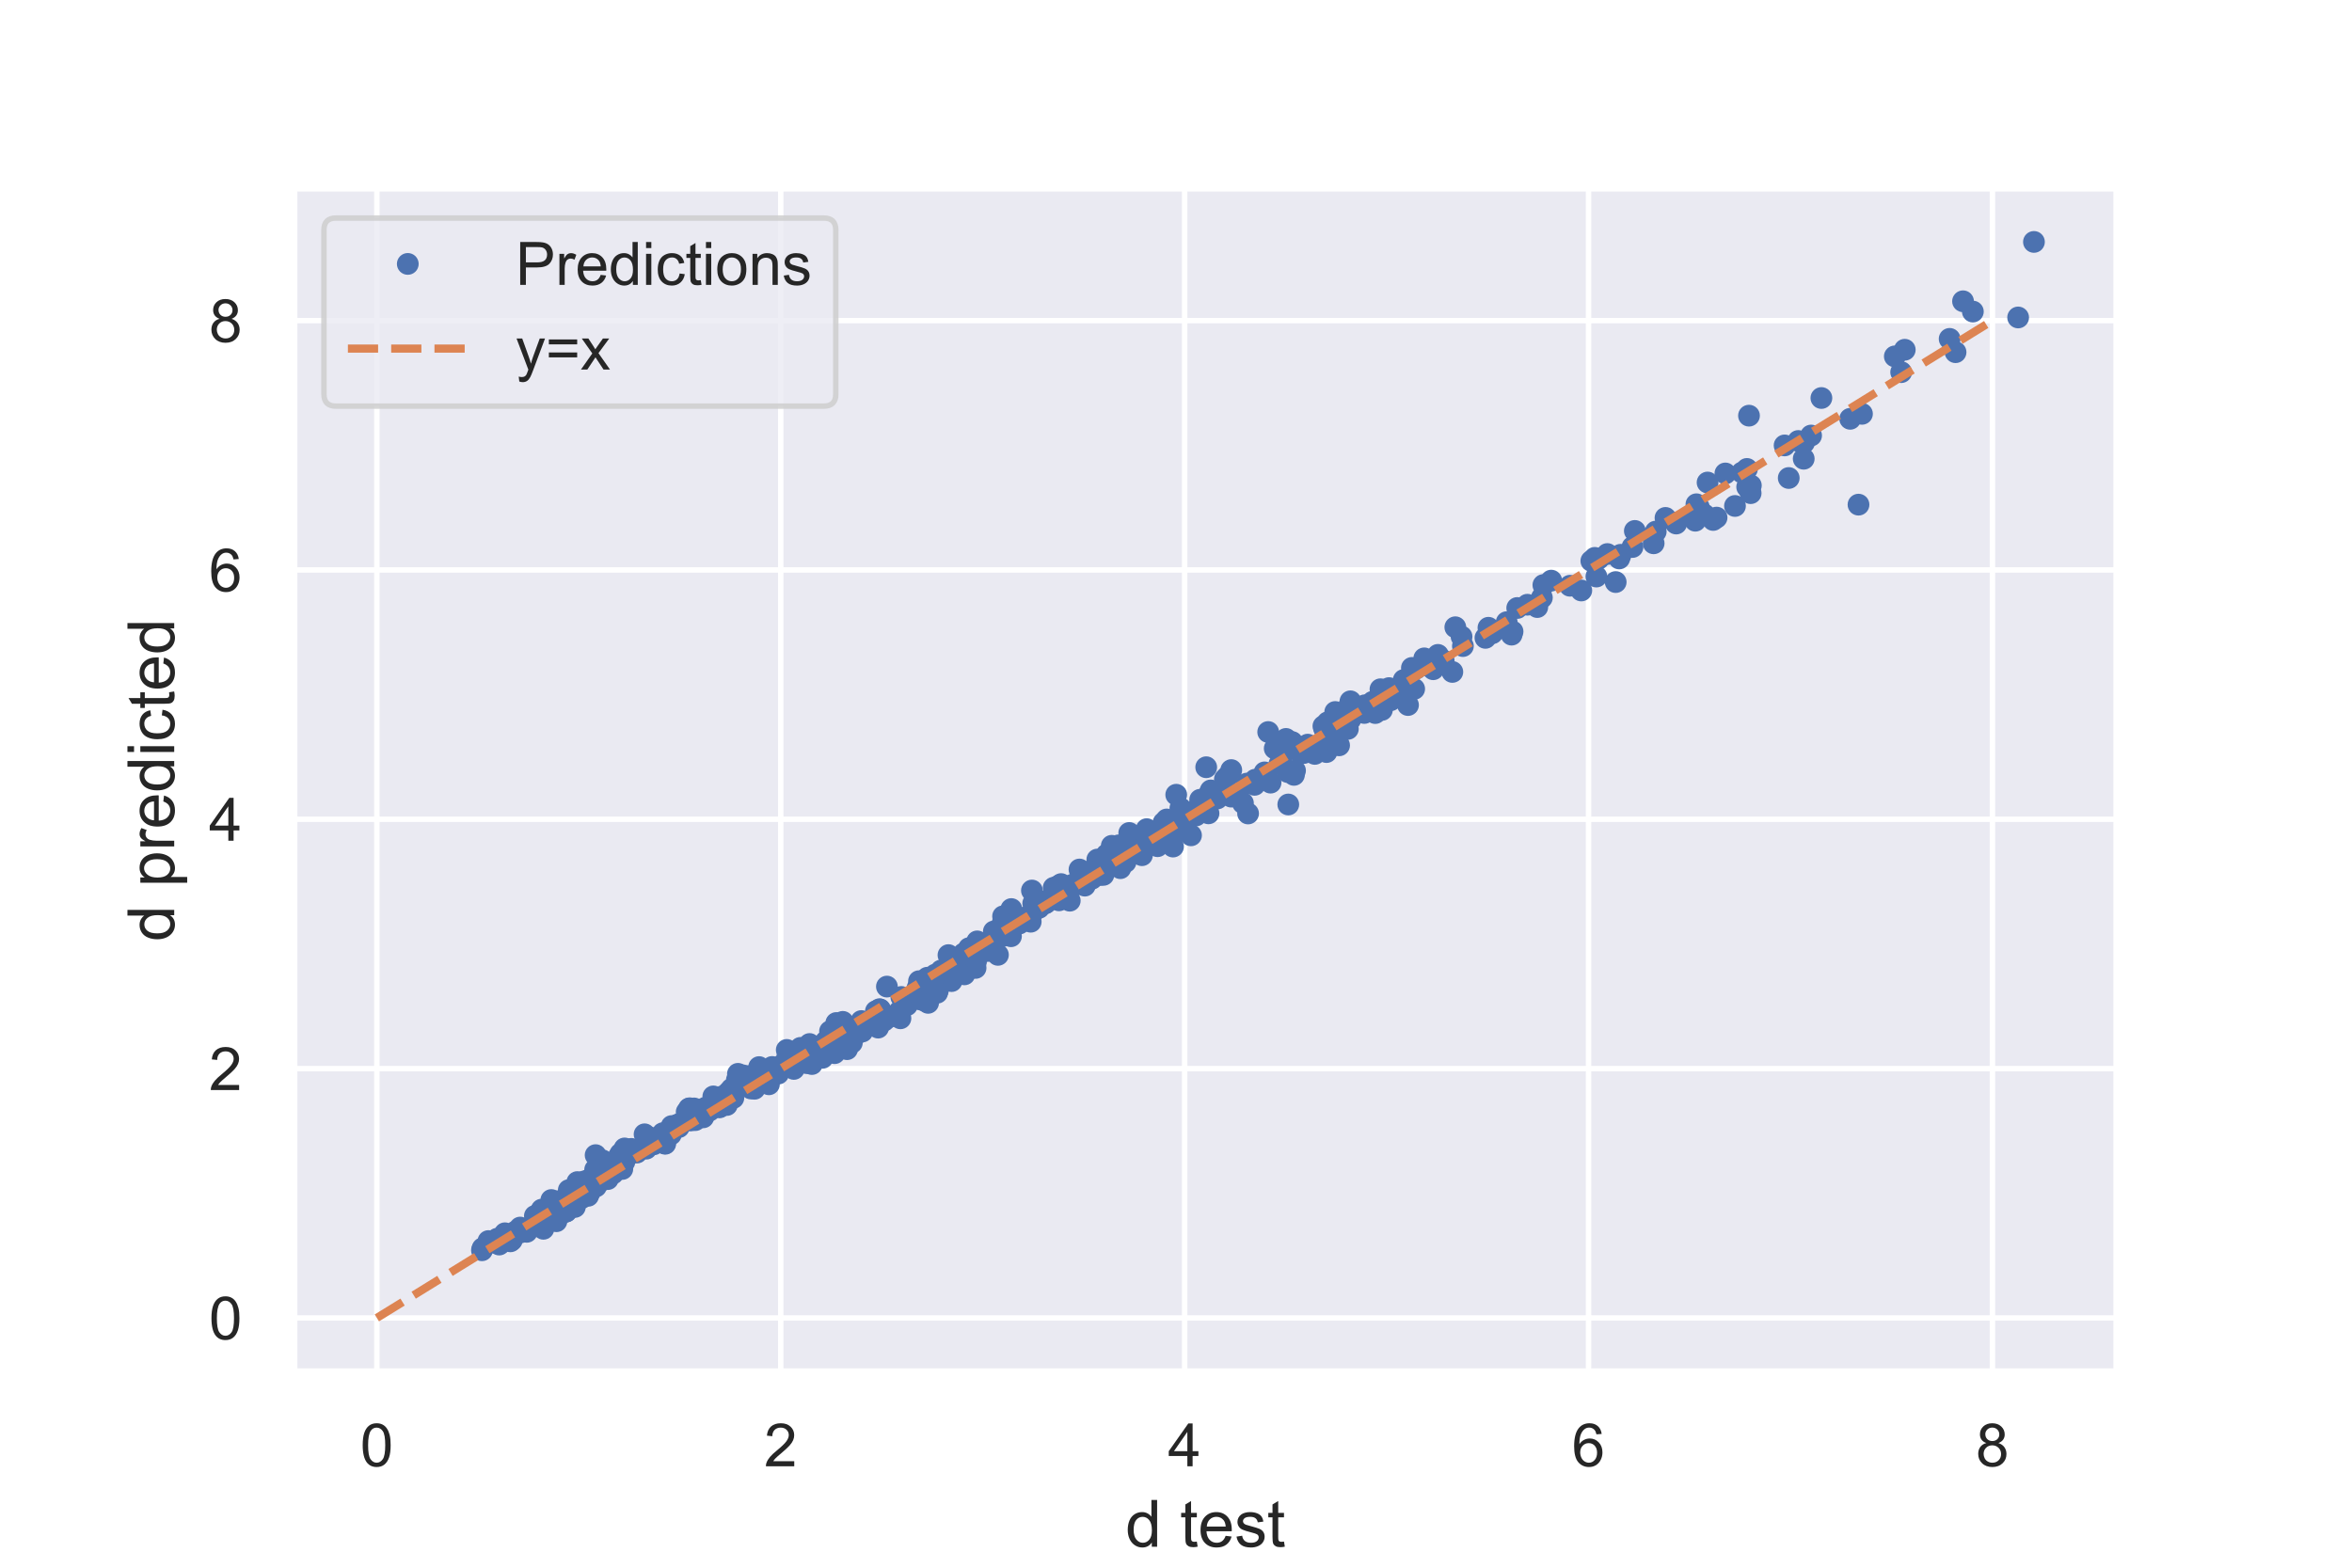<?xml version="1.0" encoding="utf-8" standalone="no"?>
<!DOCTYPE svg PUBLIC "-//W3C//DTD SVG 1.1//EN"
  "http://www.w3.org/Graphics/SVG/1.1/DTD/svg11.dtd">
<!-- Created with matplotlib (https://matplotlib.org/) -->
<svg height="288pt" version="1.1" viewBox="0 0 432 288" width="432pt" xmlns="http://www.w3.org/2000/svg" xmlns:xlink="http://www.w3.org/1999/xlink">
 <defs>
  <style type="text/css">
*{stroke-linecap:butt;stroke-linejoin:round;}
  </style>
 </defs>
 <g id="figure_1">
  <g id="patch_1">
   <path d="M 0 288 
L 432 288 
L 432 0 
L 0 0 
z
" style="fill:#ffffff;"/>
  </g>
  <g id="axes_1">
   <g id="patch_2">
    <path d="M 54 252 
L 388.8 252 
L 388.8 34.56 
L 54 34.56 
z
" style="fill:#eaeaf2;"/>
   </g>
   <g id="matplotlib.axis_1">
    <g id="xtick_1">
     <g id="line2d_1">
      <path clip-path="url(#pe90f43092d)" d="M 69.218 252 
L 69.218 34.56 
" style="fill:none;stroke:#ffffff;stroke-linecap:round;"/>
     </g>
     <g id="text_1">
      <!-- 0 -->
      <defs>
       <path d="M 4.156 35.297 
Q 4.156 48 6.766 55.734 
Q 9.375 63.484 14.516 67.672 
Q 19.672 71.875 27.484 71.875 
Q 33.25 71.875 37.594 69.547 
Q 41.938 67.234 44.766 62.859 
Q 47.609 58.5 49.219 52.219 
Q 50.828 45.953 50.828 35.297 
Q 50.828 22.703 48.234 14.969 
Q 45.656 7.234 40.5 3 
Q 35.359 -1.219 27.484 -1.219 
Q 17.141 -1.219 11.234 6.203 
Q 4.156 15.141 4.156 35.297 
z
M 13.188 35.297 
Q 13.188 17.672 17.312 11.828 
Q 21.438 6 27.484 6 
Q 33.547 6 37.672 11.859 
Q 41.797 17.719 41.797 35.297 
Q 41.797 52.984 37.672 58.781 
Q 33.547 64.594 27.391 64.594 
Q 21.344 64.594 17.719 59.469 
Q 13.188 52.938 13.188 35.297 
z
" id="ArialMT-48"/>
      </defs>
      <g style="fill:#262626;" transform="translate(66.16 269.374)scale(0.11 -0.11)">
       <use xlink:href="#ArialMT-48"/>
      </g>
     </g>
    </g>
    <g id="xtick_2">
     <g id="line2d_2">
      <path clip-path="url(#pe90f43092d)" d="M 143.403 252 
L 143.403 34.56 
" style="fill:none;stroke:#ffffff;stroke-linecap:round;"/>
     </g>
     <g id="text_2">
      <!-- 2 -->
      <defs>
       <path d="M 50.344 8.453 
L 50.344 0 
L 3.031 0 
Q 2.938 3.172 4.047 6.109 
Q 5.859 10.938 9.828 15.625 
Q 13.812 20.312 21.344 26.469 
Q 33.016 36.031 37.109 41.625 
Q 41.219 47.219 41.219 52.203 
Q 41.219 57.422 37.469 61 
Q 33.734 64.594 27.734 64.594 
Q 21.391 64.594 17.578 60.781 
Q 13.766 56.984 13.719 50.25 
L 4.688 51.172 
Q 5.609 61.281 11.656 66.578 
Q 17.719 71.875 27.938 71.875 
Q 38.234 71.875 44.234 66.156 
Q 50.25 60.453 50.25 52 
Q 50.25 47.703 48.484 43.547 
Q 46.734 39.406 42.656 34.812 
Q 38.578 30.219 29.109 22.219 
Q 21.188 15.578 18.938 13.203 
Q 16.703 10.844 15.234 8.453 
z
" id="ArialMT-50"/>
      </defs>
      <g style="fill:#262626;" transform="translate(140.344 269.374)scale(0.11 -0.11)">
       <use xlink:href="#ArialMT-50"/>
      </g>
     </g>
    </g>
    <g id="xtick_3">
     <g id="line2d_3">
      <path clip-path="url(#pe90f43092d)" d="M 217.588 252 
L 217.588 34.56 
" style="fill:none;stroke:#ffffff;stroke-linecap:round;"/>
     </g>
     <g id="text_3">
      <!-- 4 -->
      <defs>
       <path d="M 32.328 0 
L 32.328 17.141 
L 1.266 17.141 
L 1.266 25.203 
L 33.938 71.578 
L 41.109 71.578 
L 41.109 25.203 
L 50.781 25.203 
L 50.781 17.141 
L 41.109 17.141 
L 41.109 0 
z
M 32.328 25.203 
L 32.328 57.469 
L 9.906 25.203 
z
" id="ArialMT-52"/>
      </defs>
      <g style="fill:#262626;" transform="translate(214.529 269.374)scale(0.11 -0.11)">
       <use xlink:href="#ArialMT-52"/>
      </g>
     </g>
    </g>
    <g id="xtick_4">
     <g id="line2d_4">
      <path clip-path="url(#pe90f43092d)" d="M 291.773 252 
L 291.773 34.56 
" style="fill:none;stroke:#ffffff;stroke-linecap:round;"/>
     </g>
     <g id="text_4">
      <!-- 6 -->
      <defs>
       <path d="M 49.75 54.047 
L 41.016 53.375 
Q 39.844 58.547 37.703 60.891 
Q 34.125 64.656 28.906 64.656 
Q 24.703 64.656 21.531 62.312 
Q 17.391 59.281 14.984 53.469 
Q 12.594 47.656 12.5 36.922 
Q 15.672 41.75 20.266 44.094 
Q 24.859 46.438 29.891 46.438 
Q 38.672 46.438 44.844 39.969 
Q 51.031 33.5 51.031 23.25 
Q 51.031 16.5 48.125 10.719 
Q 45.219 4.938 40.141 1.859 
Q 35.062 -1.219 28.609 -1.219 
Q 17.625 -1.219 10.688 6.859 
Q 3.766 14.938 3.766 33.5 
Q 3.766 54.25 11.422 63.672 
Q 18.109 71.875 29.438 71.875 
Q 37.891 71.875 43.281 67.141 
Q 48.688 62.406 49.75 54.047 
z
M 13.875 23.188 
Q 13.875 18.656 15.797 14.5 
Q 17.719 10.359 21.188 8.172 
Q 24.656 6 28.469 6 
Q 34.031 6 38.031 10.484 
Q 42.047 14.984 42.047 22.703 
Q 42.047 30.125 38.078 34.391 
Q 34.125 38.672 28.125 38.672 
Q 22.172 38.672 18.016 34.391 
Q 13.875 30.125 13.875 23.188 
z
" id="ArialMT-54"/>
      </defs>
      <g style="fill:#262626;" transform="translate(288.714 269.374)scale(0.11 -0.11)">
       <use xlink:href="#ArialMT-54"/>
      </g>
     </g>
    </g>
    <g id="xtick_5">
     <g id="line2d_5">
      <path clip-path="url(#pe90f43092d)" d="M 365.958 252 
L 365.958 34.56 
" style="fill:none;stroke:#ffffff;stroke-linecap:round;"/>
     </g>
     <g id="text_5">
      <!-- 8 -->
      <defs>
       <path d="M 17.672 38.812 
Q 12.203 40.828 9.562 44.531 
Q 6.938 48.25 6.938 53.422 
Q 6.938 61.234 12.547 66.547 
Q 18.172 71.875 27.484 71.875 
Q 36.859 71.875 42.578 66.422 
Q 48.297 60.984 48.297 53.172 
Q 48.297 48.188 45.672 44.5 
Q 43.062 40.828 37.75 38.812 
Q 44.344 36.672 47.781 31.875 
Q 51.219 27.094 51.219 20.453 
Q 51.219 11.281 44.719 5.031 
Q 38.234 -1.219 27.641 -1.219 
Q 17.047 -1.219 10.547 5.047 
Q 4.047 11.328 4.047 20.703 
Q 4.047 27.688 7.594 32.391 
Q 11.141 37.109 17.672 38.812 
z
M 15.922 53.719 
Q 15.922 48.641 19.188 45.406 
Q 22.469 42.188 27.688 42.188 
Q 32.766 42.188 36.016 45.375 
Q 39.266 48.578 39.266 53.219 
Q 39.266 58.062 35.906 61.359 
Q 32.562 64.656 27.594 64.656 
Q 22.562 64.656 19.234 61.422 
Q 15.922 58.203 15.922 53.719 
z
M 13.094 20.656 
Q 13.094 16.891 14.875 13.375 
Q 16.656 9.859 20.172 7.922 
Q 23.688 6 27.734 6 
Q 34.031 6 38.125 10.047 
Q 42.234 14.109 42.234 20.359 
Q 42.234 26.703 38.016 30.859 
Q 33.797 35.016 27.438 35.016 
Q 21.234 35.016 17.156 30.906 
Q 13.094 26.812 13.094 20.656 
z
" id="ArialMT-56"/>
      </defs>
      <g style="fill:#262626;" transform="translate(362.899 269.374)scale(0.11 -0.11)">
       <use xlink:href="#ArialMT-56"/>
      </g>
     </g>
    </g>
    <g id="text_6">
     <!-- d test -->
     <defs>
      <path d="M 40.234 0 
L 40.234 6.547 
Q 35.297 -1.172 25.734 -1.172 
Q 19.531 -1.172 14.328 2.25 
Q 9.125 5.672 6.266 11.797 
Q 3.422 17.922 3.422 25.875 
Q 3.422 33.641 6 39.969 
Q 8.594 46.297 13.766 49.656 
Q 18.953 53.031 25.344 53.031 
Q 30.031 53.031 33.688 51.047 
Q 37.359 49.078 39.656 45.906 
L 39.656 71.578 
L 48.391 71.578 
L 48.391 0 
z
M 12.453 25.875 
Q 12.453 15.922 16.641 10.984 
Q 20.844 6.062 26.562 6.062 
Q 32.328 6.062 36.344 10.766 
Q 40.375 15.484 40.375 25.141 
Q 40.375 35.797 36.266 40.766 
Q 32.172 45.75 26.172 45.75 
Q 20.312 45.75 16.375 40.969 
Q 12.453 36.188 12.453 25.875 
z
" id="ArialMT-100"/>
      <path id="ArialMT-32"/>
      <path d="M 25.781 7.859 
L 27.047 0.094 
Q 23.344 -0.688 20.406 -0.688 
Q 15.625 -0.688 12.984 0.828 
Q 10.359 2.344 9.281 4.812 
Q 8.203 7.281 8.203 15.188 
L 8.203 45.016 
L 1.766 45.016 
L 1.766 51.859 
L 8.203 51.859 
L 8.203 64.703 
L 16.938 69.969 
L 16.938 51.859 
L 25.781 51.859 
L 25.781 45.016 
L 16.938 45.016 
L 16.938 14.703 
Q 16.938 10.938 17.406 9.859 
Q 17.875 8.797 18.922 8.156 
Q 19.969 7.516 21.922 7.516 
Q 23.391 7.516 25.781 7.859 
z
" id="ArialMT-116"/>
      <path d="M 42.094 16.703 
L 51.172 15.578 
Q 49.031 7.625 43.219 3.219 
Q 37.406 -1.172 28.375 -1.172 
Q 17 -1.172 10.328 5.828 
Q 3.656 12.844 3.656 25.484 
Q 3.656 38.578 10.391 45.797 
Q 17.141 53.031 27.875 53.031 
Q 38.281 53.031 44.875 45.953 
Q 51.469 38.875 51.469 26.031 
Q 51.469 25.25 51.422 23.688 
L 12.75 23.688 
Q 13.234 15.141 17.578 10.594 
Q 21.922 6.062 28.422 6.062 
Q 33.25 6.062 36.672 8.594 
Q 40.094 11.141 42.094 16.703 
z
M 13.234 30.906 
L 42.188 30.906 
Q 41.609 37.453 38.875 40.719 
Q 34.672 45.797 27.984 45.797 
Q 21.922 45.797 17.797 41.75 
Q 13.672 37.703 13.234 30.906 
z
" id="ArialMT-101"/>
      <path d="M 3.078 15.484 
L 11.766 16.844 
Q 12.5 11.625 15.844 8.844 
Q 19.188 6.062 25.203 6.062 
Q 31.25 6.062 34.172 8.516 
Q 37.109 10.984 37.109 14.312 
Q 37.109 17.281 34.516 19 
Q 32.719 20.172 25.531 21.969 
Q 15.875 24.422 12.141 26.203 
Q 8.406 27.984 6.469 31.125 
Q 4.547 34.281 4.547 38.094 
Q 4.547 41.547 6.125 44.5 
Q 7.719 47.469 10.453 49.422 
Q 12.5 50.922 16.031 51.969 
Q 19.578 53.031 23.641 53.031 
Q 29.734 53.031 34.344 51.266 
Q 38.969 49.516 41.156 46.5 
Q 43.359 43.5 44.188 38.484 
L 35.594 37.312 
Q 35.016 41.312 32.203 43.547 
Q 29.391 45.797 24.266 45.797 
Q 18.219 45.797 15.625 43.797 
Q 13.031 41.797 13.031 39.109 
Q 13.031 37.406 14.109 36.031 
Q 15.188 34.625 17.484 33.688 
Q 18.797 33.203 25.25 31.453 
Q 34.578 28.953 38.25 27.359 
Q 41.938 25.781 44.031 22.75 
Q 46.141 19.734 46.141 15.234 
Q 46.141 10.844 43.578 6.953 
Q 41.016 3.078 36.172 0.953 
Q 31.344 -1.172 25.25 -1.172 
Q 15.141 -1.172 9.844 3.031 
Q 4.547 7.234 3.078 15.484 
z
" id="ArialMT-115"/>
     </defs>
     <g style="fill:#262626;" transform="translate(206.726 284.149)scale(0.12 -0.12)">
      <use xlink:href="#ArialMT-100"/>
      <use x="55.615" xlink:href="#ArialMT-32"/>
      <use x="83.398" xlink:href="#ArialMT-116"/>
      <use x="111.182" xlink:href="#ArialMT-101"/>
      <use x="166.797" xlink:href="#ArialMT-115"/>
      <use x="216.797" xlink:href="#ArialMT-116"/>
     </g>
    </g>
   </g>
   <g id="matplotlib.axis_2">
    <g id="ytick_1">
     <g id="line2d_6">
      <path clip-path="url(#pe90f43092d)" d="M 54 242.116 
L 388.8 242.116 
" style="fill:none;stroke:#ffffff;stroke-linecap:round;"/>
     </g>
     <g id="text_7">
      <!-- 0 -->
      <g style="fill:#262626;" transform="translate(38.383 246.053)scale(0.11 -0.11)">
       <use xlink:href="#ArialMT-48"/>
      </g>
     </g>
    </g>
    <g id="ytick_2">
     <g id="line2d_7">
      <path clip-path="url(#pe90f43092d)" d="M 54 196.313 
L 388.8 196.313 
" style="fill:none;stroke:#ffffff;stroke-linecap:round;"/>
     </g>
     <g id="text_8">
      <!-- 2 -->
      <g style="fill:#262626;" transform="translate(38.383 200.249)scale(0.11 -0.11)">
       <use xlink:href="#ArialMT-50"/>
      </g>
     </g>
    </g>
    <g id="ytick_3">
     <g id="line2d_8">
      <path clip-path="url(#pe90f43092d)" d="M 54 150.509 
L 388.8 150.509 
" style="fill:none;stroke:#ffffff;stroke-linecap:round;"/>
     </g>
     <g id="text_9">
      <!-- 4 -->
      <g style="fill:#262626;" transform="translate(38.383 154.446)scale(0.11 -0.11)">
       <use xlink:href="#ArialMT-52"/>
      </g>
     </g>
    </g>
    <g id="ytick_4">
     <g id="line2d_9">
      <path clip-path="url(#pe90f43092d)" d="M 54 104.705 
L 388.8 104.705 
" style="fill:none;stroke:#ffffff;stroke-linecap:round;"/>
     </g>
     <g id="text_10">
      <!-- 6 -->
      <g style="fill:#262626;" transform="translate(38.383 108.642)scale(0.11 -0.11)">
       <use xlink:href="#ArialMT-54"/>
      </g>
     </g>
    </g>
    <g id="ytick_5">
     <g id="line2d_10">
      <path clip-path="url(#pe90f43092d)" d="M 54 58.902 
L 388.8 58.902 
" style="fill:none;stroke:#ffffff;stroke-linecap:round;"/>
     </g>
     <g id="text_11">
      <!-- 8 -->
      <g style="fill:#262626;" transform="translate(38.383 62.838)scale(0.11 -0.11)">
       <use xlink:href="#ArialMT-56"/>
      </g>
     </g>
    </g>
    <g id="text_12">
     <!-- d predicted -->
     <defs>
      <path d="M 6.594 -19.875 
L 6.594 51.859 
L 14.594 51.859 
L 14.594 45.125 
Q 17.438 49.078 21 51.047 
Q 24.562 53.031 29.641 53.031 
Q 36.281 53.031 41.359 49.609 
Q 46.438 46.188 49.016 39.953 
Q 51.609 33.734 51.609 26.312 
Q 51.609 18.359 48.75 11.984 
Q 45.906 5.609 40.453 2.219 
Q 35.016 -1.172 29 -1.172 
Q 24.609 -1.172 21.109 0.688 
Q 17.625 2.547 15.375 5.375 
L 15.375 -19.875 
z
M 14.547 25.641 
Q 14.547 15.625 18.594 10.844 
Q 22.656 6.062 28.422 6.062 
Q 34.281 6.062 38.453 11.016 
Q 42.625 15.969 42.625 26.375 
Q 42.625 36.281 38.547 41.203 
Q 34.469 46.141 28.812 46.141 
Q 23.188 46.141 18.859 40.891 
Q 14.547 35.641 14.547 25.641 
z
" id="ArialMT-112"/>
      <path d="M 6.5 0 
L 6.5 51.859 
L 14.406 51.859 
L 14.406 44 
Q 17.438 49.516 20 51.266 
Q 22.562 53.031 25.641 53.031 
Q 30.078 53.031 34.672 50.203 
L 31.641 42.047 
Q 28.422 43.953 25.203 43.953 
Q 22.312 43.953 20.016 42.219 
Q 17.719 40.484 16.75 37.406 
Q 15.281 32.719 15.281 27.156 
L 15.281 0 
z
" id="ArialMT-114"/>
      <path d="M 6.641 61.469 
L 6.641 71.578 
L 15.438 71.578 
L 15.438 61.469 
z
M 6.641 0 
L 6.641 51.859 
L 15.438 51.859 
L 15.438 0 
z
" id="ArialMT-105"/>
      <path d="M 40.438 19 
L 49.078 17.875 
Q 47.656 8.938 41.812 3.875 
Q 35.984 -1.172 27.484 -1.172 
Q 16.844 -1.172 10.375 5.781 
Q 3.906 12.75 3.906 25.734 
Q 3.906 34.125 6.688 40.422 
Q 9.469 46.734 15.156 49.875 
Q 20.844 53.031 27.547 53.031 
Q 35.984 53.031 41.359 48.75 
Q 46.734 44.484 48.25 36.625 
L 39.703 35.297 
Q 38.484 40.531 35.375 43.156 
Q 32.281 45.797 27.875 45.797 
Q 21.234 45.797 17.078 41.031 
Q 12.938 36.281 12.938 25.984 
Q 12.938 15.531 16.938 10.797 
Q 20.953 6.062 27.391 6.062 
Q 32.562 6.062 36.031 9.234 
Q 39.5 12.406 40.438 19 
z
" id="ArialMT-99"/>
     </defs>
     <g style="fill:#262626;" transform="translate(31.998 172.964)rotate(-90)scale(0.12 -0.12)">
      <use xlink:href="#ArialMT-100"/>
      <use x="55.615" xlink:href="#ArialMT-32"/>
      <use x="83.398" xlink:href="#ArialMT-112"/>
      <use x="139.014" xlink:href="#ArialMT-114"/>
      <use x="172.314" xlink:href="#ArialMT-101"/>
      <use x="227.93" xlink:href="#ArialMT-100"/>
      <use x="283.545" xlink:href="#ArialMT-105"/>
      <use x="305.762" xlink:href="#ArialMT-99"/>
      <use x="355.762" xlink:href="#ArialMT-116"/>
      <use x="383.545" xlink:href="#ArialMT-101"/>
      <use x="439.16" xlink:href="#ArialMT-100"/>
     </g>
    </g>
   </g>
   <g id="line2d_11">
    <defs>
     <path d="M 0 1.5 
C 0.398 1.5 0.779 1.342 1.061 1.061 
C 1.342 0.779 1.5 0.398 1.5 0 
C 1.5 -0.398 1.342 -0.779 1.061 -1.061 
C 0.779 -1.342 0.398 -1.5 0 -1.5 
C -0.398 -1.5 -0.779 -1.342 -1.061 -1.061 
C -1.342 -0.779 -1.5 -0.398 -1.5 0 
C -1.5 0.398 -1.342 0.779 -1.061 1.061 
C -0.779 1.342 -0.398 1.5 0 1.5 
z
" id="m88dac9bd44" style="stroke:#4c72b0;"/>
    </defs>
    <g clip-path="url(#pe90f43092d)">
     <use style="fill:#4c72b0;stroke:#4c72b0;" x="295.227" xlink:href="#m88dac9bd44" y="101.782"/>
     <use style="fill:#4c72b0;stroke:#4c72b0;" x="107.074" xlink:href="#m88dac9bd44" y="217.451"/>
     <use style="fill:#4c72b0;stroke:#4c72b0;" x="182.543" xlink:href="#m88dac9bd44" y="171.116"/>
     <use style="fill:#4c72b0;stroke:#4c72b0;" x="305.906" xlink:href="#m88dac9bd44" y="95.145"/>
     <use style="fill:#4c72b0;stroke:#4c72b0;" x="95.592" xlink:href="#m88dac9bd44" y="226.411"/>
     <use style="fill:#4c72b0;stroke:#4c72b0;" x="98.987" xlink:href="#m88dac9bd44" y="224.862"/>
     <use style="fill:#4c72b0;stroke:#4c72b0;" x="108.338" xlink:href="#m88dac9bd44" y="218.98"/>
     <use style="fill:#4c72b0;stroke:#4c72b0;" x="268.698" xlink:href="#m88dac9bd44" y="118.689"/>
     <use style="fill:#4c72b0;stroke:#4c72b0;" x="146.853" xlink:href="#m88dac9bd44" y="194.447"/>
     <use style="fill:#4c72b0;stroke:#4c72b0;" x="292.287" xlink:href="#m88dac9bd44" y="103.048"/>
     <use style="fill:#4c72b0;stroke:#4c72b0;" x="216.94" xlink:href="#m88dac9bd44" y="149.691"/>
     <use style="fill:#4c72b0;stroke:#4c72b0;" x="226.125" xlink:href="#m88dac9bd44" y="145.834"/>
     <use style="fill:#4c72b0;stroke:#4c72b0;" x="319.95" xlink:href="#m88dac9bd44" y="86.811"/>
     <use style="fill:#4c72b0;stroke:#4c72b0;" x="105.586" xlink:href="#m88dac9bd44" y="221.733"/>
     <use style="fill:#4c72b0;stroke:#4c72b0;" x="259.33" xlink:href="#m88dac9bd44" y="122.701"/>
     <use style="fill:#4c72b0;stroke:#4c72b0;" x="128.417" xlink:href="#m88dac9bd44" y="204.758"/>
     <use style="fill:#4c72b0;stroke:#4c72b0;" x="129.168" xlink:href="#m88dac9bd44" y="205.263"/>
     <use style="fill:#4c72b0;stroke:#4c72b0;" x="137.917" xlink:href="#m88dac9bd44" y="199.963"/>
     <use style="fill:#4c72b0;stroke:#4c72b0;" x="216.747" xlink:href="#m88dac9bd44" y="150.459"/>
     <use style="fill:#4c72b0;stroke:#4c72b0;" x="104.035" xlink:href="#m88dac9bd44" y="222.542"/>
     <use style="fill:#4c72b0;stroke:#4c72b0;" x="129.12" xlink:href="#m88dac9bd44" y="204.036"/>
     <use style="fill:#4c72b0;stroke:#4c72b0;" x="141.827" xlink:href="#m88dac9bd44" y="196.012"/>
     <use style="fill:#4c72b0;stroke:#4c72b0;" x="152.798" xlink:href="#m88dac9bd44" y="189.703"/>
     <use style="fill:#4c72b0;stroke:#4c72b0;" x="137.435" xlink:href="#m88dac9bd44" y="197.697"/>
     <use style="fill:#4c72b0;stroke:#4c72b0;" x="304.113" xlink:href="#m88dac9bd44" y="97.66"/>
     <use style="fill:#4c72b0;stroke:#4c72b0;" x="243.638" xlink:href="#m88dac9bd44" y="138.162"/>
     <use style="fill:#4c72b0;stroke:#4c72b0;" x="123.223" xlink:href="#m88dac9bd44" y="208.408"/>
     <use style="fill:#4c72b0;stroke:#4c72b0;" x="160.939" xlink:href="#m88dac9bd44" y="188.22"/>
     <use style="fill:#4c72b0;stroke:#4c72b0;" x="119.399" xlink:href="#m88dac9bd44" y="208.978"/>
     <use style="fill:#4c72b0;stroke:#4c72b0;" x="151.077" xlink:href="#m88dac9bd44" y="194.33"/>
     <use style="fill:#4c72b0;stroke:#4c72b0;" x="155.584" xlink:href="#m88dac9bd44" y="192.744"/>
     <use style="fill:#4c72b0;stroke:#4c72b0;" x="107.308" xlink:href="#m88dac9bd44" y="217.041"/>
     <use style="fill:#4c72b0;stroke:#4c72b0;" x="89.71" xlink:href="#m88dac9bd44" y="227.996"/>
     <use style="fill:#4c72b0;stroke:#4c72b0;" x="184.72" xlink:href="#m88dac9bd44" y="171.252"/>
     <use style="fill:#4c72b0;stroke:#4c72b0;" x="124.848" xlink:href="#m88dac9bd44" y="206.491"/>
     <use style="fill:#4c72b0;stroke:#4c72b0;" x="104.688" xlink:href="#m88dac9bd44" y="221.05"/>
     <use style="fill:#4c72b0;stroke:#4c72b0;" x="144.669" xlink:href="#m88dac9bd44" y="195.731"/>
     <use style="fill:#4c72b0;stroke:#4c72b0;" x="122.13" xlink:href="#m88dac9bd44" y="210.056"/>
     <use style="fill:#4c72b0;stroke:#4c72b0;" x="138.587" xlink:href="#m88dac9bd44" y="200.017"/>
     <use style="fill:#4c72b0;stroke:#4c72b0;" x="157.324" xlink:href="#m88dac9bd44" y="189.96"/>
     <use style="fill:#4c72b0;stroke:#4c72b0;" x="179.275" xlink:href="#m88dac9bd44" y="176.608"/>
     <use style="fill:#4c72b0;stroke:#4c72b0;" x="265.166" xlink:href="#m88dac9bd44" y="121.366"/>
     <use style="fill:#4c72b0;stroke:#4c72b0;" x="243.438" xlink:href="#m88dac9bd44" y="135.534"/>
     <use style="fill:#4c72b0;stroke:#4c72b0;" x="161.381" xlink:href="#m88dac9bd44" y="187.156"/>
     <use style="fill:#4c72b0;stroke:#4c72b0;" x="106.04" xlink:href="#m88dac9bd44" y="217.162"/>
     <use style="fill:#4c72b0;stroke:#4c72b0;" x="261.599" xlink:href="#m88dac9bd44" y="120.949"/>
     <use style="fill:#4c72b0;stroke:#4c72b0;" x="109.315" xlink:href="#m88dac9bd44" y="214.87"/>
     <use style="fill:#4c72b0;stroke:#4c72b0;" x="193.535" xlink:href="#m88dac9bd44" y="163.084"/>
     <use style="fill:#4c72b0;stroke:#4c72b0;" x="173.383" xlink:href="#m88dac9bd44" y="180.337"/>
     <use style="fill:#4c72b0;stroke:#4c72b0;" x="198.275" xlink:href="#m88dac9bd44" y="159.737"/>
     <use style="fill:#4c72b0;stroke:#4c72b0;" x="103.462" xlink:href="#m88dac9bd44" y="222.738"/>
     <use style="fill:#4c72b0;stroke:#4c72b0;" x="195.025" xlink:href="#m88dac9bd44" y="164.971"/>
     <use style="fill:#4c72b0;stroke:#4c72b0;" x="209.264" xlink:href="#m88dac9bd44" y="153.787"/>
     <use style="fill:#4c72b0;stroke:#4c72b0;" x="188.37" xlink:href="#m88dac9bd44" y="168.539"/>
     <use style="fill:#4c72b0;stroke:#4c72b0;" x="297.408" xlink:href="#m88dac9bd44" y="102.591"/>
     <use style="fill:#4c72b0;stroke:#4c72b0;" x="142.935" xlink:href="#m88dac9bd44" y="197.234"/>
     <use style="fill:#4c72b0;stroke:#4c72b0;" x="133.056" xlink:href="#m88dac9bd44" y="202.658"/>
     <use style="fill:#4c72b0;stroke:#4c72b0;" x="303.731" xlink:href="#m88dac9bd44" y="99.81"/>
     <use style="fill:#4c72b0;stroke:#4c72b0;" x="135.995" xlink:href="#m88dac9bd44" y="199.172"/>
     <use style="fill:#4c72b0;stroke:#4c72b0;" x="175.782" xlink:href="#m88dac9bd44" y="176.946"/>
     <use style="fill:#4c72b0;stroke:#4c72b0;" x="205.48" xlink:href="#m88dac9bd44" y="155.296"/>
     <use style="fill:#4c72b0;stroke:#4c72b0;" x="101.263" xlink:href="#m88dac9bd44" y="220.455"/>
     <use style="fill:#4c72b0;stroke:#4c72b0;" x="216.044" xlink:href="#m88dac9bd44" y="146.002"/>
     <use style="fill:#4c72b0;stroke:#4c72b0;" x="232.934" xlink:href="#m88dac9bd44" y="134.479"/>
     <use style="fill:#4c72b0;stroke:#4c72b0;" x="110.639" xlink:href="#m88dac9bd44" y="213.162"/>
     <use style="fill:#4c72b0;stroke:#4c72b0;" x="341.358" xlink:href="#m88dac9bd44" y="92.71"/>
     <use style="fill:#4c72b0;stroke:#4c72b0;" x="253.757" xlink:href="#m88dac9bd44" y="130.249"/>
     <use style="fill:#4c72b0;stroke:#4c72b0;" x="243.076" xlink:href="#m88dac9bd44" y="133.398"/>
     <use style="fill:#4c72b0;stroke:#4c72b0;" x="109.401" xlink:href="#m88dac9bd44" y="212.211"/>
     <use style="fill:#4c72b0;stroke:#4c72b0;" x="104.468" xlink:href="#m88dac9bd44" y="218.637"/>
     <use style="fill:#4c72b0;stroke:#4c72b0;" x="330.293" xlink:href="#m88dac9bd44" y="81.016"/>
     <use style="fill:#4c72b0;stroke:#4c72b0;" x="189.774" xlink:href="#m88dac9bd44" y="165.962"/>
     <use style="fill:#4c72b0;stroke:#4c72b0;" x="114.108" xlink:href="#m88dac9bd44" y="213.906"/>
     <use style="fill:#4c72b0;stroke:#4c72b0;" x="331.295" xlink:href="#m88dac9bd44" y="84.274"/>
     <use style="fill:#4c72b0;stroke:#4c72b0;" x="221.97" xlink:href="#m88dac9bd44" y="149.418"/>
     <use style="fill:#4c72b0;stroke:#4c72b0;" x="321.244" xlink:href="#m88dac9bd44" y="76.361"/>
     <use style="fill:#4c72b0;stroke:#4c72b0;" x="102.492" xlink:href="#m88dac9bd44" y="220.675"/>
     <use style="fill:#4c72b0;stroke:#4c72b0;" x="156.213" xlink:href="#m88dac9bd44" y="190.865"/>
     <use style="fill:#4c72b0;stroke:#4c72b0;" x="114.305" xlink:href="#m88dac9bd44" y="214.749"/>
     <use style="fill:#4c72b0;stroke:#4c72b0;" x="165.385" xlink:href="#m88dac9bd44" y="187.075"/>
     <use style="fill:#4c72b0;stroke:#4c72b0;" x="284.923" xlink:href="#m88dac9bd44" y="106.669"/>
     <use style="fill:#4c72b0;stroke:#4c72b0;" x="126.126" xlink:href="#m88dac9bd44" y="204.281"/>
     <use style="fill:#4c72b0;stroke:#4c72b0;" x="165.551" xlink:href="#m88dac9bd44" y="183.152"/>
     <use style="fill:#4c72b0;stroke:#4c72b0;" x="283.478" xlink:href="#m88dac9bd44" y="107.48"/>
     <use style="fill:#4c72b0;stroke:#4c72b0;" x="144.607" xlink:href="#m88dac9bd44" y="194.19"/>
     <use style="fill:#4c72b0;stroke:#4c72b0;" x="201.549" xlink:href="#m88dac9bd44" y="157.907"/>
     <use style="fill:#4c72b0;stroke:#4c72b0;" x="145.362" xlink:href="#m88dac9bd44" y="193.915"/>
     <use style="fill:#4c72b0;stroke:#4c72b0;" x="216.882" xlink:href="#m88dac9bd44" y="152.552"/>
     <use style="fill:#4c72b0;stroke:#4c72b0;" x="153.47" xlink:href="#m88dac9bd44" y="191.149"/>
     <use style="fill:#4c72b0;stroke:#4c72b0;" x="259.746" xlink:href="#m88dac9bd44" y="126.554"/>
     <use style="fill:#4c72b0;stroke:#4c72b0;" x="237.861" xlink:href="#m88dac9bd44" y="141.559"/>
     <use style="fill:#4c72b0;stroke:#4c72b0;" x="321.586" xlink:href="#m88dac9bd44" y="89.185"/>
     <use style="fill:#4c72b0;stroke:#4c72b0;" x="199.47" xlink:href="#m88dac9bd44" y="161.225"/>
     <use style="fill:#4c72b0;stroke:#4c72b0;" x="155.725" xlink:href="#m88dac9bd44" y="189.642"/>
     <use style="fill:#4c72b0;stroke:#4c72b0;" x="174.069" xlink:href="#m88dac9bd44" y="177.852"/>
     <use style="fill:#4c72b0;stroke:#4c72b0;" x="230.428" xlink:href="#m88dac9bd44" y="144.182"/>
     <use style="fill:#4c72b0;stroke:#4c72b0;" x="111.637" xlink:href="#m88dac9bd44" y="216.611"/>
     <use style="fill:#4c72b0;stroke:#4c72b0;" x="218.374" xlink:href="#m88dac9bd44" y="149.922"/>
     <use style="fill:#4c72b0;stroke:#4c72b0;" x="165.133" xlink:href="#m88dac9bd44" y="185.867"/>
     <use style="fill:#4c72b0;stroke:#4c72b0;" x="174.209" xlink:href="#m88dac9bd44" y="175.463"/>
     <use style="fill:#4c72b0;stroke:#4c72b0;" x="112.606" xlink:href="#m88dac9bd44" y="215.585"/>
     <use style="fill:#4c72b0;stroke:#4c72b0;" x="105.589" xlink:href="#m88dac9bd44" y="219.239"/>
     <use style="fill:#4c72b0;stroke:#4c72b0;" x="224.98" xlink:href="#m88dac9bd44" y="143.138"/>
     <use style="fill:#4c72b0;stroke:#4c72b0;" x="157.62" xlink:href="#m88dac9bd44" y="188.297"/>
     <use style="fill:#4c72b0;stroke:#4c72b0;" x="145.099" xlink:href="#m88dac9bd44" y="194.702"/>
     <use style="fill:#4c72b0;stroke:#4c72b0;" x="216.81" xlink:href="#m88dac9bd44" y="148.462"/>
     <use style="fill:#4c72b0;stroke:#4c72b0;" x="198.841" xlink:href="#m88dac9bd44" y="160.086"/>
     <use style="fill:#4c72b0;stroke:#4c72b0;" x="108.521" xlink:href="#m88dac9bd44" y="216.606"/>
     <use style="fill:#4c72b0;stroke:#4c72b0;" x="191.626" xlink:href="#m88dac9bd44" y="165.754"/>
     <use style="fill:#4c72b0;stroke:#4c72b0;" x="102.238" xlink:href="#m88dac9bd44" y="223.929"/>
     <use style="fill:#4c72b0;stroke:#4c72b0;" x="229.019" xlink:href="#m88dac9bd44" y="143.954"/>
     <use style="fill:#4c72b0;stroke:#4c72b0;" x="147.363" xlink:href="#m88dac9bd44" y="193.489"/>
     <use style="fill:#4c72b0;stroke:#4c72b0;" x="264.11" xlink:href="#m88dac9bd44" y="120.308"/>
     <use style="fill:#4c72b0;stroke:#4c72b0;" x="349.196" xlink:href="#m88dac9bd44" y="68.368"/>
     <use style="fill:#4c72b0;stroke:#4c72b0;" x="168.076" xlink:href="#m88dac9bd44" y="182.553"/>
     <use style="fill:#4c72b0;stroke:#4c72b0;" x="177.363" xlink:href="#m88dac9bd44" y="177.629"/>
     <use style="fill:#4c72b0;stroke:#4c72b0;" x="212.611" xlink:href="#m88dac9bd44" y="155.456"/>
     <use style="fill:#4c72b0;stroke:#4c72b0;" x="233.369" xlink:href="#m88dac9bd44" y="143.778"/>
     <use style="fill:#4c72b0;stroke:#4c72b0;" x="169.892" xlink:href="#m88dac9bd44" y="183.312"/>
     <use style="fill:#4c72b0;stroke:#4c72b0;" x="161.532" xlink:href="#m88dac9bd44" y="185.403"/>
     <use style="fill:#4c72b0;stroke:#4c72b0;" x="126.096" xlink:href="#m88dac9bd44" y="205.494"/>
     <use style="fill:#4c72b0;stroke:#4c72b0;" x="173.727" xlink:href="#m88dac9bd44" y="178.94"/>
     <use style="fill:#4c72b0;stroke:#4c72b0;" x="139.589" xlink:href="#m88dac9bd44" y="198.574"/>
     <use style="fill:#4c72b0;stroke:#4c72b0;" x="216.382" xlink:href="#m88dac9bd44" y="151.248"/>
     <use style="fill:#4c72b0;stroke:#4c72b0;" x="115.54" xlink:href="#m88dac9bd44" y="212.096"/>
     <use style="fill:#4c72b0;stroke:#4c72b0;" x="172.053" xlink:href="#m88dac9bd44" y="180.686"/>
     <use style="fill:#4c72b0;stroke:#4c72b0;" x="181.269" xlink:href="#m88dac9bd44" y="174.139"/>
     <use style="fill:#4c72b0;stroke:#4c72b0;" x="94.655" xlink:href="#m88dac9bd44" y="226.265"/>
     <use style="fill:#4c72b0;stroke:#4c72b0;" x="182.532" xlink:href="#m88dac9bd44" y="174.602"/>
     <use style="fill:#4c72b0;stroke:#4c72b0;" x="307.744" xlink:href="#m88dac9bd44" y="96.006"/>
     <use style="fill:#4c72b0;stroke:#4c72b0;" x="121.112" xlink:href="#m88dac9bd44" y="209.252"/>
     <use style="fill:#4c72b0;stroke:#4c72b0;" x="110.589" xlink:href="#m88dac9bd44" y="216.837"/>
     <use style="fill:#4c72b0;stroke:#4c72b0;" x="137.01" xlink:href="#m88dac9bd44" y="198.621"/>
     <use style="fill:#4c72b0;stroke:#4c72b0;" x="99.559" xlink:href="#m88dac9bd44" y="224.418"/>
     <use style="fill:#4c72b0;stroke:#4c72b0;" x="99.166" xlink:href="#m88dac9bd44" y="223.243"/>
     <use style="fill:#4c72b0;stroke:#4c72b0;" x="92.965" xlink:href="#m88dac9bd44" y="227.158"/>
     <use style="fill:#4c72b0;stroke:#4c72b0;" x="214.112" xlink:href="#m88dac9bd44" y="152.356"/>
     <use style="fill:#4c72b0;stroke:#4c72b0;" x="111.024" xlink:href="#m88dac9bd44" y="215.12"/>
     <use style="fill:#4c72b0;stroke:#4c72b0;" x="239.47" xlink:href="#m88dac9bd44" y="138.335"/>
     <use style="fill:#4c72b0;stroke:#4c72b0;" x="102.44" xlink:href="#m88dac9bd44" y="222.005"/>
     <use style="fill:#4c72b0;stroke:#4c72b0;" x="328.543" xlink:href="#m88dac9bd44" y="87.814"/>
     <use style="fill:#4c72b0;stroke:#4c72b0;" x="170.47" xlink:href="#m88dac9bd44" y="184.234"/>
     <use style="fill:#4c72b0;stroke:#4c72b0;" x="183.295" xlink:href="#m88dac9bd44" y="175.417"/>
     <use style="fill:#4c72b0;stroke:#4c72b0;" x="189.54" xlink:href="#m88dac9bd44" y="163.596"/>
     <use style="fill:#4c72b0;stroke:#4c72b0;" x="126.534" xlink:href="#m88dac9bd44" y="203.663"/>
     <use style="fill:#4c72b0;stroke:#4c72b0;" x="153.603" xlink:href="#m88dac9bd44" y="187.938"/>
     <use style="fill:#4c72b0;stroke:#4c72b0;" x="221.55" xlink:href="#m88dac9bd44" y="140.949"/>
     <use style="fill:#4c72b0;stroke:#4c72b0;" x="94.129" xlink:href="#m88dac9bd44" y="226.972"/>
     <use style="fill:#4c72b0;stroke:#4c72b0;" x="260.07" xlink:href="#m88dac9bd44" y="122.848"/>
     <use style="fill:#4c72b0;stroke:#4c72b0;" x="102.793" xlink:href="#m88dac9bd44" y="222.484"/>
     <use style="fill:#4c72b0;stroke:#4c72b0;" x="228.298" xlink:href="#m88dac9bd44" y="147.549"/>
     <use style="fill:#4c72b0;stroke:#4c72b0;" x="114.685" xlink:href="#m88dac9bd44" y="213.435"/>
     <use style="fill:#4c72b0;stroke:#4c72b0;" x="215.437" xlink:href="#m88dac9bd44" y="152.918"/>
     <use style="fill:#4c72b0;stroke:#4c72b0;" x="200.904" xlink:href="#m88dac9bd44" y="160.186"/>
     <use style="fill:#4c72b0;stroke:#4c72b0;" x="320.909" xlink:href="#m88dac9bd44" y="89.458"/>
     <use style="fill:#4c72b0;stroke:#4c72b0;" x="173.559" xlink:href="#m88dac9bd44" y="179.417"/>
     <use style="fill:#4c72b0;stroke:#4c72b0;" x="263.738" xlink:href="#m88dac9bd44" y="122.383"/>
     <use style="fill:#4c72b0;stroke:#4c72b0;" x="95.543" xlink:href="#m88dac9bd44" y="225.516"/>
     <use style="fill:#4c72b0;stroke:#4c72b0;" x="210.619" xlink:href="#m88dac9bd44" y="152.32"/>
     <use style="fill:#4c72b0;stroke:#4c72b0;" x="104.37" xlink:href="#m88dac9bd44" y="221.113"/>
     <use style="fill:#4c72b0;stroke:#4c72b0;" x="245.984" xlink:href="#m88dac9bd44" y="134.793"/>
     <use style="fill:#4c72b0;stroke:#4c72b0;" x="179.486" xlink:href="#m88dac9bd44" y="172.941"/>
     <use style="fill:#4c72b0;stroke:#4c72b0;" x="370.679" xlink:href="#m88dac9bd44" y="58.321"/>
     <use style="fill:#4c72b0;stroke:#4c72b0;" x="202.647" xlink:href="#m88dac9bd44" y="159.883"/>
     <use style="fill:#4c72b0;stroke:#4c72b0;" x="181.379" xlink:href="#m88dac9bd44" y="174.711"/>
     <use style="fill:#4c72b0;stroke:#4c72b0;" x="174.773" xlink:href="#m88dac9bd44" y="180.235"/>
     <use style="fill:#4c72b0;stroke:#4c72b0;" x="96.752" xlink:href="#m88dac9bd44" y="226.3"/>
     <use style="fill:#4c72b0;stroke:#4c72b0;" x="247.03" xlink:href="#m88dac9bd44" y="133.596"/>
     <use style="fill:#4c72b0;stroke:#4c72b0;" x="189.316" xlink:href="#m88dac9bd44" y="169.329"/>
     <use style="fill:#4c72b0;stroke:#4c72b0;" x="118.704" xlink:href="#m88dac9bd44" y="211.017"/>
     <use style="fill:#4c72b0;stroke:#4c72b0;" x="170.335" xlink:href="#m88dac9bd44" y="179.615"/>
     <use style="fill:#4c72b0;stroke:#4c72b0;" x="154.853" xlink:href="#m88dac9bd44" y="190.199"/>
     <use style="fill:#4c72b0;stroke:#4c72b0;" x="299.841" xlink:href="#m88dac9bd44" y="100.491"/>
     <use style="fill:#4c72b0;stroke:#4c72b0;" x="288.357" xlink:href="#m88dac9bd44" y="107.606"/>
     <use style="fill:#4c72b0;stroke:#4c72b0;" x="145.647" xlink:href="#m88dac9bd44" y="194.687"/>
     <use style="fill:#4c72b0;stroke:#4c72b0;" x="109.089" xlink:href="#m88dac9bd44" y="217.35"/>
     <use style="fill:#4c72b0;stroke:#4c72b0;" x="106.81" xlink:href="#m88dac9bd44" y="220.114"/>
     <use style="fill:#4c72b0;stroke:#4c72b0;" x="94.096" xlink:href="#m88dac9bd44" y="227.136"/>
     <use style="fill:#4c72b0;stroke:#4c72b0;" x="255.441" xlink:href="#m88dac9bd44" y="128.64"/>
     <use style="fill:#4c72b0;stroke:#4c72b0;" x="168.872" xlink:href="#m88dac9bd44" y="183.576"/>
     <use style="fill:#4c72b0;stroke:#4c72b0;" x="235.408" xlink:href="#m88dac9bd44" y="139.13"/>
     <use style="fill:#4c72b0;stroke:#4c72b0;" x="200.547" xlink:href="#m88dac9bd44" y="161.439"/>
     <use style="fill:#4c72b0;stroke:#4c72b0;" x="226.145" xlink:href="#m88dac9bd44" y="146.348"/>
     <use style="fill:#4c72b0;stroke:#4c72b0;" x="191.865" xlink:href="#m88dac9bd44" y="165.576"/>
     <use style="fill:#4c72b0;stroke:#4c72b0;" x="150.087" xlink:href="#m88dac9bd44" y="192.617"/>
     <use style="fill:#4c72b0;stroke:#4c72b0;" x="182.292" xlink:href="#m88dac9bd44" y="172.499"/>
     <use style="fill:#4c72b0;stroke:#4c72b0;" x="171.766" xlink:href="#m88dac9bd44" y="179.052"/>
     <use style="fill:#4c72b0;stroke:#4c72b0;" x="110.67" xlink:href="#m88dac9bd44" y="215.516"/>
     <use style="fill:#4c72b0;stroke:#4c72b0;" x="240.189" xlink:href="#m88dac9bd44" y="136.796"/>
     <use style="fill:#4c72b0;stroke:#4c72b0;" x="146.384" xlink:href="#m88dac9bd44" y="194.522"/>
     <use style="fill:#4c72b0;stroke:#4c72b0;" x="163.018" xlink:href="#m88dac9bd44" y="186.992"/>
     <use style="fill:#4c72b0;stroke:#4c72b0;" x="93.051" xlink:href="#m88dac9bd44" y="227.864"/>
     <use style="fill:#4c72b0;stroke:#4c72b0;" x="206.734" xlink:href="#m88dac9bd44" y="158.368"/>
     <use style="fill:#4c72b0;stroke:#4c72b0;" x="241.355" xlink:href="#m88dac9bd44" y="137.129"/>
     <use style="fill:#4c72b0;stroke:#4c72b0;" x="169.622" xlink:href="#m88dac9bd44" y="183.373"/>
     <use style="fill:#4c72b0;stroke:#4c72b0;" x="311.06" xlink:href="#m88dac9bd44" y="94.458"/>
     <use style="fill:#4c72b0;stroke:#4c72b0;" x="297.665" xlink:href="#m88dac9bd44" y="101.918"/>
     <use style="fill:#4c72b0;stroke:#4c72b0;" x="133.498" xlink:href="#m88dac9bd44" y="202.999"/>
     <use style="fill:#4c72b0;stroke:#4c72b0;" x="134.698" xlink:href="#m88dac9bd44" y="201.704"/>
     <use style="fill:#4c72b0;stroke:#4c72b0;" x="214.483" xlink:href="#m88dac9bd44" y="151.7"/>
     <use style="fill:#4c72b0;stroke:#4c72b0;" x="153.872" xlink:href="#m88dac9bd44" y="191.313"/>
     <use style="fill:#4c72b0;stroke:#4c72b0;" x="175.693" xlink:href="#m88dac9bd44" y="178.521"/>
     <use style="fill:#4c72b0;stroke:#4c72b0;" x="220.016" xlink:href="#m88dac9bd44" y="148.6"/>
     <use style="fill:#4c72b0;stroke:#4c72b0;" x="274.105" xlink:href="#m88dac9bd44" y="116.333"/>
     <use style="fill:#4c72b0;stroke:#4c72b0;" x="177.972" xlink:href="#m88dac9bd44" y="174.19"/>
     <use style="fill:#4c72b0;stroke:#4c72b0;" x="331.359" xlink:href="#m88dac9bd44" y="81.31"/>
     <use style="fill:#4c72b0;stroke:#4c72b0;" x="207.412" xlink:href="#m88dac9bd44" y="153.023"/>
     <use style="fill:#4c72b0;stroke:#4c72b0;" x="107.626" xlink:href="#m88dac9bd44" y="217.099"/>
     <use style="fill:#4c72b0;stroke:#4c72b0;" x="133.753" xlink:href="#m88dac9bd44" y="201.009"/>
     <use style="fill:#4c72b0;stroke:#4c72b0;" x="144.765" xlink:href="#m88dac9bd44" y="194.628"/>
     <use style="fill:#4c72b0;stroke:#4c72b0;" x="187.214" xlink:href="#m88dac9bd44" y="169.67"/>
     <use style="fill:#4c72b0;stroke:#4c72b0;" x="339.832" xlink:href="#m88dac9bd44" y="76.939"/>
     <use style="fill:#4c72b0;stroke:#4c72b0;" x="169.554" xlink:href="#m88dac9bd44" y="182.613"/>
     <use style="fill:#4c72b0;stroke:#4c72b0;" x="155.102" xlink:href="#m88dac9bd44" y="191.853"/>
     <use style="fill:#4c72b0;stroke:#4c72b0;" x="263.937" xlink:href="#m88dac9bd44" y="122.191"/>
     <use style="fill:#4c72b0;stroke:#4c72b0;" x="92.746" xlink:href="#m88dac9bd44" y="226.564"/>
     <use style="fill:#4c72b0;stroke:#4c72b0;" x="192.156" xlink:href="#m88dac9bd44" y="165.848"/>
     <use style="fill:#4c72b0;stroke:#4c72b0;" x="124.685" xlink:href="#m88dac9bd44" y="207.065"/>
     <use style="fill:#4c72b0;stroke:#4c72b0;" x="100.465" xlink:href="#m88dac9bd44" y="222.237"/>
     <use style="fill:#4c72b0;stroke:#4c72b0;" x="282.358" xlink:href="#m88dac9bd44" y="111.524"/>
     <use style="fill:#4c72b0;stroke:#4c72b0;" x="245.409" xlink:href="#m88dac9bd44" y="133.881"/>
     <use style="fill:#4c72b0;stroke:#4c72b0;" x="183.828" xlink:href="#m88dac9bd44" y="170.827"/>
     <use style="fill:#4c72b0;stroke:#4c72b0;" x="257.828" xlink:href="#m88dac9bd44" y="124.928"/>
     <use style="fill:#4c72b0;stroke:#4c72b0;" x="263.692" xlink:href="#m88dac9bd44" y="121.195"/>
     <use style="fill:#4c72b0;stroke:#4c72b0;" x="99.497" xlink:href="#m88dac9bd44" y="222.218"/>
     <use style="fill:#4c72b0;stroke:#4c72b0;" x="223.718" xlink:href="#m88dac9bd44" y="145.7"/>
     <use style="fill:#4c72b0;stroke:#4c72b0;" x="118.393" xlink:href="#m88dac9bd44" y="208.383"/>
     <use style="fill:#4c72b0;stroke:#4c72b0;" x="170.188" xlink:href="#m88dac9bd44" y="181.625"/>
     <use style="fill:#4c72b0;stroke:#4c72b0;" x="248.394" xlink:href="#m88dac9bd44" y="130.674"/>
     <use style="fill:#4c72b0;stroke:#4c72b0;" x="160.882" xlink:href="#m88dac9bd44" y="185.762"/>
     <use style="fill:#4c72b0;stroke:#4c72b0;" x="152.455" xlink:href="#m88dac9bd44" y="189.454"/>
     <use style="fill:#4c72b0;stroke:#4c72b0;" x="88.523" xlink:href="#m88dac9bd44" y="229.687"/>
     <use style="fill:#4c72b0;stroke:#4c72b0;" x="140.923" xlink:href="#m88dac9bd44" y="197.097"/>
     <use style="fill:#4c72b0;stroke:#4c72b0;" x="126.658" xlink:href="#m88dac9bd44" y="205.806"/>
     <use style="fill:#4c72b0;stroke:#4c72b0;" x="153.288" xlink:href="#m88dac9bd44" y="193.477"/>
     <use style="fill:#4c72b0;stroke:#4c72b0;" x="116.984" xlink:href="#m88dac9bd44" y="211.739"/>
     <use style="fill:#4c72b0;stroke:#4c72b0;" x="238.454" xlink:href="#m88dac9bd44" y="137.964"/>
     <use style="fill:#4c72b0;stroke:#4c72b0;" x="311.38" xlink:href="#m88dac9bd44" y="95.661"/>
     <use style="fill:#4c72b0;stroke:#4c72b0;" x="196.487" xlink:href="#m88dac9bd44" y="165.466"/>
     <use style="fill:#4c72b0;stroke:#4c72b0;" x="362.362" xlink:href="#m88dac9bd44" y="57.238"/>
     <use style="fill:#4c72b0;stroke:#4c72b0;" x="203.076" xlink:href="#m88dac9bd44" y="157.587"/>
     <use style="fill:#4c72b0;stroke:#4c72b0;" x="123.42" xlink:href="#m88dac9bd44" y="207.09"/>
     <use style="fill:#4c72b0;stroke:#4c72b0;" x="332.65" xlink:href="#m88dac9bd44" y="80.012"/>
     <use style="fill:#4c72b0;stroke:#4c72b0;" x="126.826" xlink:href="#m88dac9bd44" y="205.453"/>
     <use style="fill:#4c72b0;stroke:#4c72b0;" x="209.747" xlink:href="#m88dac9bd44" y="157.11"/>
     <use style="fill:#4c72b0;stroke:#4c72b0;" x="318.669" xlink:href="#m88dac9bd44" y="92.952"/>
     <use style="fill:#4c72b0;stroke:#4c72b0;" x="222.748" xlink:href="#m88dac9bd44" y="146.526"/>
     <use style="fill:#4c72b0;stroke:#4c72b0;" x="111.465" xlink:href="#m88dac9bd44" y="215.703"/>
     <use style="fill:#4c72b0;stroke:#4c72b0;" x="108.748" xlink:href="#m88dac9bd44" y="217.528"/>
     <use style="fill:#4c72b0;stroke:#4c72b0;" x="197.057" xlink:href="#m88dac9bd44" y="162.5"/>
     <use style="fill:#4c72b0;stroke:#4c72b0;" x="104.44" xlink:href="#m88dac9bd44" y="219.487"/>
     <use style="fill:#4c72b0;stroke:#4c72b0;" x="134.348" xlink:href="#m88dac9bd44" y="200.045"/>
     <use style="fill:#4c72b0;stroke:#4c72b0;" x="168.526" xlink:href="#m88dac9bd44" y="181.496"/>
     <use style="fill:#4c72b0;stroke:#4c72b0;" x="120.435" xlink:href="#m88dac9bd44" y="209.798"/>
     <use style="fill:#4c72b0;stroke:#4c72b0;" x="213.467" xlink:href="#m88dac9bd44" y="152.122"/>
     <use style="fill:#4c72b0;stroke:#4c72b0;" x="220.438" xlink:href="#m88dac9bd44" y="146.921"/>
     <use style="fill:#4c72b0;stroke:#4c72b0;" x="139.754" xlink:href="#m88dac9bd44" y="198.982"/>
     <use style="fill:#4c72b0;stroke:#4c72b0;" x="190.856" xlink:href="#m88dac9bd44" y="166.773"/>
     <use style="fill:#4c72b0;stroke:#4c72b0;" x="252.598" xlink:href="#m88dac9bd44" y="130.996"/>
     <use style="fill:#4c72b0;stroke:#4c72b0;" x="257.317" xlink:href="#m88dac9bd44" y="128.226"/>
     <use style="fill:#4c72b0;stroke:#4c72b0;" x="108.746" xlink:href="#m88dac9bd44" y="217.271"/>
     <use style="fill:#4c72b0;stroke:#4c72b0;" x="267.304" xlink:href="#m88dac9bd44" y="115.232"/>
     <use style="fill:#4c72b0;stroke:#4c72b0;" x="162.904" xlink:href="#m88dac9bd44" y="181.246"/>
     <use style="fill:#4c72b0;stroke:#4c72b0;" x="113.604" xlink:href="#m88dac9bd44" y="212.548"/>
     <use style="fill:#4c72b0;stroke:#4c72b0;" x="139.431" xlink:href="#m88dac9bd44" y="196.037"/>
     <use style="fill:#4c72b0;stroke:#4c72b0;" x="184.24" xlink:href="#m88dac9bd44" y="168.335"/>
     <use style="fill:#4c72b0;stroke:#4c72b0;" x="105.509" xlink:href="#m88dac9bd44" y="219.444"/>
     <use style="fill:#4c72b0;stroke:#4c72b0;" x="194.396" xlink:href="#m88dac9bd44" y="162.749"/>
     <use style="fill:#4c72b0;stroke:#4c72b0;" x="179.187" xlink:href="#m88dac9bd44" y="177.817"/>
     <use style="fill:#4c72b0;stroke:#4c72b0;" x="236.624" xlink:href="#m88dac9bd44" y="147.792"/>
     <use style="fill:#4c72b0;stroke:#4c72b0;" x="176.461" xlink:href="#m88dac9bd44" y="176.937"/>
     <use style="fill:#4c72b0;stroke:#4c72b0;" x="172.869" xlink:href="#m88dac9bd44" y="178.282"/>
     <use style="fill:#4c72b0;stroke:#4c72b0;" x="327.785" xlink:href="#m88dac9bd44" y="81.829"/>
     <use style="fill:#4c72b0;stroke:#4c72b0;" x="129.553" xlink:href="#m88dac9bd44" y="204.219"/>
     <use style="fill:#4c72b0;stroke:#4c72b0;" x="283.202" xlink:href="#m88dac9bd44" y="109.796"/>
     <use style="fill:#4c72b0;stroke:#4c72b0;" x="176.982" xlink:href="#m88dac9bd44" y="175.175"/>
     <use style="fill:#4c72b0;stroke:#4c72b0;" x="123.369" xlink:href="#m88dac9bd44" y="206.868"/>
     <use style="fill:#4c72b0;stroke:#4c72b0;" x="139.203" xlink:href="#m88dac9bd44" y="198.79"/>
     <use style="fill:#4c72b0;stroke:#4c72b0;" x="90.526" xlink:href="#m88dac9bd44" y="228.265"/>
     <use style="fill:#4c72b0;stroke:#4c72b0;" x="177.137" xlink:href="#m88dac9bd44" y="179"/>
     <use style="fill:#4c72b0;stroke:#4c72b0;" x="237.666" xlink:href="#m88dac9bd44" y="142.351"/>
     <use style="fill:#4c72b0;stroke:#4c72b0;" x="177.948" xlink:href="#m88dac9bd44" y="177.839"/>
     <use style="fill:#4c72b0;stroke:#4c72b0;" x="141.231" xlink:href="#m88dac9bd44" y="199.196"/>
     <use style="fill:#4c72b0;stroke:#4c72b0;" x="140.091" xlink:href="#m88dac9bd44" y="198.155"/>
     <use style="fill:#4c72b0;stroke:#4c72b0;" x="315.288" xlink:href="#m88dac9bd44" y="95.088"/>
     <use style="fill:#4c72b0;stroke:#4c72b0;" x="313.06" xlink:href="#m88dac9bd44" y="94.539"/>
     <use style="fill:#4c72b0;stroke:#4c72b0;" x="222.22" xlink:href="#m88dac9bd44" y="145.622"/>
     <use style="fill:#4c72b0;stroke:#4c72b0;" x="349.854" xlink:href="#m88dac9bd44" y="64.252"/>
     <use style="fill:#4c72b0;stroke:#4c72b0;" x="272.838" xlink:href="#m88dac9bd44" y="117.182"/>
     <use style="fill:#4c72b0;stroke:#4c72b0;" x="148.226" xlink:href="#m88dac9bd44" y="193.957"/>
     <use style="fill:#4c72b0;stroke:#4c72b0;" x="138.512" xlink:href="#m88dac9bd44" y="197.762"/>
     <use style="fill:#4c72b0;stroke:#4c72b0;" x="133.779" xlink:href="#m88dac9bd44" y="200.682"/>
     <use style="fill:#4c72b0;stroke:#4c72b0;" x="93.656" xlink:href="#m88dac9bd44" y="226.898"/>
     <use style="fill:#4c72b0;stroke:#4c72b0;" x="293.214" xlink:href="#m88dac9bd44" y="105.916"/>
     <use style="fill:#4c72b0;stroke:#4c72b0;" x="114.169" xlink:href="#m88dac9bd44" y="213.038"/>
     <use style="fill:#4c72b0;stroke:#4c72b0;" x="129.271" xlink:href="#m88dac9bd44" y="204.874"/>
     <use style="fill:#4c72b0;stroke:#4c72b0;" x="224.407" xlink:href="#m88dac9bd44" y="145.954"/>
     <use style="fill:#4c72b0;stroke:#4c72b0;" x="194.894" xlink:href="#m88dac9bd44" y="162.415"/>
     <use style="fill:#4c72b0;stroke:#4c72b0;" x="277.817" xlink:href="#m88dac9bd44" y="116.015"/>
     <use style="fill:#4c72b0;stroke:#4c72b0;" x="239.353" xlink:href="#m88dac9bd44" y="137.323"/>
     <use style="fill:#4c72b0;stroke:#4c72b0;" x="188.865" xlink:href="#m88dac9bd44" y="168.341"/>
     <use style="fill:#4c72b0;stroke:#4c72b0;" x="129.014" xlink:href="#m88dac9bd44" y="205.118"/>
     <use style="fill:#4c72b0;stroke:#4c72b0;" x="219.872" xlink:href="#m88dac9bd44" y="148.631"/>
     <use style="fill:#4c72b0;stroke:#4c72b0;" x="145.756" xlink:href="#m88dac9bd44" y="193.714"/>
     <use style="fill:#4c72b0;stroke:#4c72b0;" x="106.741" xlink:href="#m88dac9bd44" y="219.974"/>
     <use style="fill:#4c72b0;stroke:#4c72b0;" x="243.839" xlink:href="#m88dac9bd44" y="135.823"/>
     <use style="fill:#4c72b0;stroke:#4c72b0;" x="151.796" xlink:href="#m88dac9bd44" y="192.001"/>
     <use style="fill:#4c72b0;stroke:#4c72b0;" x="219.685" xlink:href="#m88dac9bd44" y="149.802"/>
     <use style="fill:#4c72b0;stroke:#4c72b0;" x="214.276" xlink:href="#m88dac9bd44" y="152.638"/>
     <use style="fill:#4c72b0;stroke:#4c72b0;" x="277.64" xlink:href="#m88dac9bd44" y="116.591"/>
     <use style="fill:#4c72b0;stroke:#4c72b0;" x="143.869" xlink:href="#m88dac9bd44" y="196.175"/>
     <use style="fill:#4c72b0;stroke:#4c72b0;" x="91.339" xlink:href="#m88dac9bd44" y="227.566"/>
     <use style="fill:#4c72b0;stroke:#4c72b0;" x="247.568" xlink:href="#m88dac9bd44" y="133.904"/>
     <use style="fill:#4c72b0;stroke:#4c72b0;" x="124.643" xlink:href="#m88dac9bd44" y="206.583"/>
     <use style="fill:#4c72b0;stroke:#4c72b0;" x="245.957" xlink:href="#m88dac9bd44" y="136.926"/>
     <use style="fill:#4c72b0;stroke:#4c72b0;" x="185.61" xlink:href="#m88dac9bd44" y="168.783"/>
     <use style="fill:#4c72b0;stroke:#4c72b0;" x="145.811" xlink:href="#m88dac9bd44" y="196.372"/>
     <use style="fill:#4c72b0;stroke:#4c72b0;" x="161.671" xlink:href="#m88dac9bd44" y="185.457"/>
     <use style="fill:#4c72b0;stroke:#4c72b0;" x="135.941" xlink:href="#m88dac9bd44" y="197.947"/>
     <use style="fill:#4c72b0;stroke:#4c72b0;" x="194.065" xlink:href="#m88dac9bd44" y="164.907"/>
     <use style="fill:#4c72b0;stroke:#4c72b0;" x="232.266" xlink:href="#m88dac9bd44" y="141.895"/>
     <use style="fill:#4c72b0;stroke:#4c72b0;" x="143.621" xlink:href="#m88dac9bd44" y="195.68"/>
     <use style="fill:#4c72b0;stroke:#4c72b0;" x="312.031" xlink:href="#m88dac9bd44" y="93.188"/>
     <use style="fill:#4c72b0;stroke:#4c72b0;" x="147.181" xlink:href="#m88dac9bd44" y="194.377"/>
     <use style="fill:#4c72b0;stroke:#4c72b0;" x="144.506" xlink:href="#m88dac9bd44" y="192.88"/>
     <use style="fill:#4c72b0;stroke:#4c72b0;" x="266.756" xlink:href="#m88dac9bd44" y="123.44"/>
     <use style="fill:#4c72b0;stroke:#4c72b0;" x="194.502" xlink:href="#m88dac9bd44" y="165.403"/>
     <use style="fill:#4c72b0;stroke:#4c72b0;" x="153.985" xlink:href="#m88dac9bd44" y="191.433"/>
     <use style="fill:#4c72b0;stroke:#4c72b0;" x="341.996" xlink:href="#m88dac9bd44" y="76.025"/>
     <use style="fill:#4c72b0;stroke:#4c72b0;" x="133.385" xlink:href="#m88dac9bd44" y="202.581"/>
     <use style="fill:#4c72b0;stroke:#4c72b0;" x="114.163" xlink:href="#m88dac9bd44" y="213.12"/>
     <use style="fill:#4c72b0;stroke:#4c72b0;" x="132.141" xlink:href="#m88dac9bd44" y="203.434"/>
     <use style="fill:#4c72b0;stroke:#4c72b0;" x="172.463" xlink:href="#m88dac9bd44" y="180.21"/>
     <use style="fill:#4c72b0;stroke:#4c72b0;" x="102.24" xlink:href="#m88dac9bd44" y="222.627"/>
     <use style="fill:#4c72b0;stroke:#4c72b0;" x="109.735" xlink:href="#m88dac9bd44" y="217.131"/>
     <use style="fill:#4c72b0;stroke:#4c72b0;" x="124.448" xlink:href="#m88dac9bd44" y="206.626"/>
     <use style="fill:#4c72b0;stroke:#4c72b0;" x="230.546" xlink:href="#m88dac9bd44" y="143.239"/>
     <use style="fill:#4c72b0;stroke:#4c72b0;" x="253.818" xlink:href="#m88dac9bd44" y="130.422"/>
     <use style="fill:#4c72b0;stroke:#4c72b0;" x="92.015" xlink:href="#m88dac9bd44" y="228.332"/>
     <use style="fill:#4c72b0;stroke:#4c72b0;" x="172.272" xlink:href="#m88dac9bd44" y="181.903"/>
     <use style="fill:#4c72b0;stroke:#4c72b0;" x="98.137" xlink:href="#m88dac9bd44" y="225.133"/>
     <use style="fill:#4c72b0;stroke:#4c72b0;" x="313.637" xlink:href="#m88dac9bd44" y="88.644"/>
     <use style="fill:#4c72b0;stroke:#4c72b0;" x="241.494" xlink:href="#m88dac9bd44" y="138.5"/>
     <use style="fill:#4c72b0;stroke:#4c72b0;" x="94.012" xlink:href="#m88dac9bd44" y="227.829"/>
     <use style="fill:#4c72b0;stroke:#4c72b0;" x="229.238" xlink:href="#m88dac9bd44" y="149.444"/>
     <use style="fill:#4c72b0;stroke:#4c72b0;" x="134.258" xlink:href="#m88dac9bd44" y="201.599"/>
     <use style="fill:#4c72b0;stroke:#4c72b0;" x="127.657" xlink:href="#m88dac9bd44" y="205.461"/>
     <use style="fill:#4c72b0;stroke:#4c72b0;" x="169.38" xlink:href="#m88dac9bd44" y="183.305"/>
     <use style="fill:#4c72b0;stroke:#4c72b0;" x="108.577" xlink:href="#m88dac9bd44" y="216.473"/>
     <use style="fill:#4c72b0;stroke:#4c72b0;" x="94.932" xlink:href="#m88dac9bd44" y="226.267"/>
     <use style="fill:#4c72b0;stroke:#4c72b0;" x="154.091" xlink:href="#m88dac9bd44" y="191.106"/>
     <use style="fill:#4c72b0;stroke:#4c72b0;" x="253.556" xlink:href="#m88dac9bd44" y="126.624"/>
     <use style="fill:#4c72b0;stroke:#4c72b0;" x="223.584" xlink:href="#m88dac9bd44" y="146.69"/>
     <use style="fill:#4c72b0;stroke:#4c72b0;" x="103.954" xlink:href="#m88dac9bd44" y="222.592"/>
     <use style="fill:#4c72b0;stroke:#4c72b0;" x="255.127" xlink:href="#m88dac9bd44" y="126.412"/>
     <use style="fill:#4c72b0;stroke:#4c72b0;" x="104.837" xlink:href="#m88dac9bd44" y="221.566"/>
     <use style="fill:#4c72b0;stroke:#4c72b0;" x="93.735" xlink:href="#m88dac9bd44" y="227.112"/>
     <use style="fill:#4c72b0;stroke:#4c72b0;" x="129.472" xlink:href="#m88dac9bd44" y="203.939"/>
     <use style="fill:#4c72b0;stroke:#4c72b0;" x="151.668" xlink:href="#m88dac9bd44" y="191.329"/>
     <use style="fill:#4c72b0;stroke:#4c72b0;" x="248.04" xlink:href="#m88dac9bd44" y="128.837"/>
     <use style="fill:#4c72b0;stroke:#4c72b0;" x="150.186" xlink:href="#m88dac9bd44" y="192.233"/>
     <use style="fill:#4c72b0;stroke:#4c72b0;" x="214.291" xlink:href="#m88dac9bd44" y="150.542"/>
     <use style="fill:#4c72b0;stroke:#4c72b0;" x="161.038" xlink:href="#m88dac9bd44" y="188.515"/>
     <use style="fill:#4c72b0;stroke:#4c72b0;" x="250.585" xlink:href="#m88dac9bd44" y="130.981"/>
     <use style="fill:#4c72b0;stroke:#4c72b0;" x="243.442" xlink:href="#m88dac9bd44" y="134.245"/>
     <use style="fill:#4c72b0;stroke:#4c72b0;" x="293.65" xlink:href="#m88dac9bd44" y="102.638"/>
     <use style="fill:#4c72b0;stroke:#4c72b0;" x="193.493" xlink:href="#m88dac9bd44" y="164.467"/>
     <use style="fill:#4c72b0;stroke:#4c72b0;" x="193.502" xlink:href="#m88dac9bd44" y="164.463"/>
     <use style="fill:#4c72b0;stroke:#4c72b0;" x="135.54" xlink:href="#m88dac9bd44" y="197.274"/>
     <use style="fill:#4c72b0;stroke:#4c72b0;" x="245.243" xlink:href="#m88dac9bd44" y="130.8"/>
     <use style="fill:#4c72b0;stroke:#4c72b0;" x="201.468" xlink:href="#m88dac9bd44" y="159.308"/>
     <use style="fill:#4c72b0;stroke:#4c72b0;" x="292.915" xlink:href="#m88dac9bd44" y="102.487"/>
     <use style="fill:#4c72b0;stroke:#4c72b0;" x="247.841" xlink:href="#m88dac9bd44" y="129.616"/>
     <use style="fill:#4c72b0;stroke:#4c72b0;" x="311.589" xlink:href="#m88dac9bd44" y="92.639"/>
     <use style="fill:#4c72b0;stroke:#4c72b0;" x="201.076" xlink:href="#m88dac9bd44" y="160.052"/>
     <use style="fill:#4c72b0;stroke:#4c72b0;" x="236.524" xlink:href="#m88dac9bd44" y="141.832"/>
     <use style="fill:#4c72b0;stroke:#4c72b0;" x="139.78" xlink:href="#m88dac9bd44" y="196.878"/>
     <use style="fill:#4c72b0;stroke:#4c72b0;" x="111.233" xlink:href="#m88dac9bd44" y="215.555"/>
     <use style="fill:#4c72b0;stroke:#4c72b0;" x="107.694" xlink:href="#m88dac9bd44" y="218.853"/>
     <use style="fill:#4c72b0;stroke:#4c72b0;" x="204.203" xlink:href="#m88dac9bd44" y="155.381"/>
     <use style="fill:#4c72b0;stroke:#4c72b0;" x="121.742" xlink:href="#m88dac9bd44" y="208.175"/>
     <use style="fill:#4c72b0;stroke:#4c72b0;" x="201.326" xlink:href="#m88dac9bd44" y="159.375"/>
     <use style="fill:#4c72b0;stroke:#4c72b0;" x="202.663" xlink:href="#m88dac9bd44" y="160.727"/>
     <use style="fill:#4c72b0;stroke:#4c72b0;" x="280.545" xlink:href="#m88dac9bd44" y="111.095"/>
     <use style="fill:#4c72b0;stroke:#4c72b0;" x="358.098" xlink:href="#m88dac9bd44" y="62.255"/>
     <use style="fill:#4c72b0;stroke:#4c72b0;" x="153.55" xlink:href="#m88dac9bd44" y="191.554"/>
     <use style="fill:#4c72b0;stroke:#4c72b0;" x="169.719" xlink:href="#m88dac9bd44" y="183.82"/>
     <use style="fill:#4c72b0;stroke:#4c72b0;" x="239.448" xlink:href="#m88dac9bd44" y="138.155"/>
     <use style="fill:#4c72b0;stroke:#4c72b0;" x="373.582" xlink:href="#m88dac9bd44" y="44.444"/>
     <use style="fill:#4c72b0;stroke:#4c72b0;" x="218.043" xlink:href="#m88dac9bd44" y="150.915"/>
     <use style="fill:#4c72b0;stroke:#4c72b0;" x="320.867" xlink:href="#m88dac9bd44" y="86.147"/>
     <use style="fill:#4c72b0;stroke:#4c72b0;" x="213.709" xlink:href="#m88dac9bd44" y="151.139"/>
     <use style="fill:#4c72b0;stroke:#4c72b0;" x="101.908" xlink:href="#m88dac9bd44" y="222.367"/>
     <use style="fill:#4c72b0;stroke:#4c72b0;" x="151.88" xlink:href="#m88dac9bd44" y="191.238"/>
     <use style="fill:#4c72b0;stroke:#4c72b0;" x="110.285" xlink:href="#m88dac9bd44" y="216.879"/>
     <use style="fill:#4c72b0;stroke:#4c72b0;" x="248.041" xlink:href="#m88dac9bd44" y="132.152"/>
     <use style="fill:#4c72b0;stroke:#4c72b0;" x="139.341" xlink:href="#m88dac9bd44" y="198.66"/>
     <use style="fill:#4c72b0;stroke:#4c72b0;" x="108.024" xlink:href="#m88dac9bd44" y="219.682"/>
     <use style="fill:#4c72b0;stroke:#4c72b0;" x="169.619" xlink:href="#m88dac9bd44" y="183.558"/>
     <use style="fill:#4c72b0;stroke:#4c72b0;" x="189.868" xlink:href="#m88dac9bd44" y="167.374"/>
     <use style="fill:#4c72b0;stroke:#4c72b0;" x="158.373" xlink:href="#m88dac9bd44" y="189.507"/>
     <use style="fill:#4c72b0;stroke:#4c72b0;" x="115.992" xlink:href="#m88dac9bd44" y="211.762"/>
     <use style="fill:#4c72b0;stroke:#4c72b0;" x="108.051" xlink:href="#m88dac9bd44" y="216.801"/>
     <use style="fill:#4c72b0;stroke:#4c72b0;" x="178.255" xlink:href="#m88dac9bd44" y="176.91"/>
     <use style="fill:#4c72b0;stroke:#4c72b0;" x="215.748" xlink:href="#m88dac9bd44" y="151.953"/>
     <use style="fill:#4c72b0;stroke:#4c72b0;" x="99.305" xlink:href="#m88dac9bd44" y="222.959"/>
     <use style="fill:#4c72b0;stroke:#4c72b0;" x="185.688" xlink:href="#m88dac9bd44" y="171.996"/>
     <use style="fill:#4c72b0;stroke:#4c72b0;" x="102.199" xlink:href="#m88dac9bd44" y="224.353"/>
     <use style="fill:#4c72b0;stroke:#4c72b0;" x="244.915" xlink:href="#m88dac9bd44" y="135.969"/>
     <use style="fill:#4c72b0;stroke:#4c72b0;" x="114.548" xlink:href="#m88dac9bd44" y="212.857"/>
     <use style="fill:#4c72b0;stroke:#4c72b0;" x="236.2" xlink:href="#m88dac9bd44" y="135.746"/>
     <use style="fill:#4c72b0;stroke:#4c72b0;" x="156.555" xlink:href="#m88dac9bd44" y="188.689"/>
     <use style="fill:#4c72b0;stroke:#4c72b0;" x="184.136" xlink:href="#m88dac9bd44" y="169.652"/>
     <use style="fill:#4c72b0;stroke:#4c72b0;" x="158.214" xlink:href="#m88dac9bd44" y="187.575"/>
     <use style="fill:#4c72b0;stroke:#4c72b0;" x="184.136" xlink:href="#m88dac9bd44" y="171.977"/>
     <use style="fill:#4c72b0;stroke:#4c72b0;" x="216.959" xlink:href="#m88dac9bd44" y="149.921"/>
     <use style="fill:#4c72b0;stroke:#4c72b0;" x="162.387" xlink:href="#m88dac9bd44" y="187.504"/>
     <use style="fill:#4c72b0;stroke:#4c72b0;" x="161.291" xlink:href="#m88dac9bd44" y="188.782"/>
     <use style="fill:#4c72b0;stroke:#4c72b0;" x="250.678" xlink:href="#m88dac9bd44" y="129.57"/>
     <use style="fill:#4c72b0;stroke:#4c72b0;" x="253.656" xlink:href="#m88dac9bd44" y="127.765"/>
     <use style="fill:#4c72b0;stroke:#4c72b0;" x="93.363" xlink:href="#m88dac9bd44" y="227.037"/>
     <use style="fill:#4c72b0;stroke:#4c72b0;" x="223.469" xlink:href="#m88dac9bd44" y="146.408"/>
     <use style="fill:#4c72b0;stroke:#4c72b0;" x="153.969" xlink:href="#m88dac9bd44" y="188.916"/>
     <use style="fill:#4c72b0;stroke:#4c72b0;" x="99.271" xlink:href="#m88dac9bd44" y="222.704"/>
     <use style="fill:#4c72b0;stroke:#4c72b0;" x="360.558" xlink:href="#m88dac9bd44" y="55.348"/>
     <use style="fill:#4c72b0;stroke:#4c72b0;" x="234.993" xlink:href="#m88dac9bd44" y="140.382"/>
     <use style="fill:#4c72b0;stroke:#4c72b0;" x="237.331" xlink:href="#m88dac9bd44" y="136.322"/>
     <use style="fill:#4c72b0;stroke:#4c72b0;" x="243.229" xlink:href="#m88dac9bd44" y="133.886"/>
     <use style="fill:#4c72b0;stroke:#4c72b0;" x="93.753" xlink:href="#m88dac9bd44" y="228.045"/>
     <use style="fill:#4c72b0;stroke:#4c72b0;" x="258.613" xlink:href="#m88dac9bd44" y="129.522"/>
     <use style="fill:#4c72b0;stroke:#4c72b0;" x="91.69" xlink:href="#m88dac9bd44" y="228.638"/>
     <use style="fill:#4c72b0;stroke:#4c72b0;" x="334.542" xlink:href="#m88dac9bd44" y="73.118"/>
     <use style="fill:#4c72b0;stroke:#4c72b0;" x="98.244" xlink:href="#m88dac9bd44" y="223.378"/>
     <use style="fill:#4c72b0;stroke:#4c72b0;" x="114.72" xlink:href="#m88dac9bd44" y="210.981"/>
     <use style="fill:#4c72b0;stroke:#4c72b0;" x="88.643" xlink:href="#m88dac9bd44" y="229.319"/>
     <use style="fill:#4c72b0;stroke:#4c72b0;" x="348.029" xlink:href="#m88dac9bd44" y="65.47"/>
     <use style="fill:#4c72b0;stroke:#4c72b0;" x="148.164" xlink:href="#m88dac9bd44" y="195.308"/>
     <use style="fill:#4c72b0;stroke:#4c72b0;" x="149.122" xlink:href="#m88dac9bd44" y="195.473"/>
     <use style="fill:#4c72b0;stroke:#4c72b0;" x="215.454" xlink:href="#m88dac9bd44" y="155.522"/>
     <use style="fill:#4c72b0;stroke:#4c72b0;" x="99.807" xlink:href="#m88dac9bd44" y="225.741"/>
     <use style="fill:#4c72b0;stroke:#4c72b0;" x="218.757" xlink:href="#m88dac9bd44" y="153.457"/>
     <use style="fill:#4c72b0;stroke:#4c72b0;" x="126.972" xlink:href="#m88dac9bd44" y="205.81"/>
     <use style="fill:#4c72b0;stroke:#4c72b0;" x="191.935" xlink:href="#m88dac9bd44" y="165.982"/>
     <use style="fill:#4c72b0;stroke:#4c72b0;" x="126.675" xlink:href="#m88dac9bd44" y="203.6"/>
     <use style="fill:#4c72b0;stroke:#4c72b0;" x="247.438" xlink:href="#m88dac9bd44" y="130.823"/>
     <use style="fill:#4c72b0;stroke:#4c72b0;" x="316.908" xlink:href="#m88dac9bd44" y="86.979"/>
     <use style="fill:#4c72b0;stroke:#4c72b0;" x="177.708" xlink:href="#m88dac9bd44" y="176.661"/>
     <use style="fill:#4c72b0;stroke:#4c72b0;" x="105.896" xlink:href="#m88dac9bd44" y="219.51"/>
     <use style="fill:#4c72b0;stroke:#4c72b0;" x="296.759" xlink:href="#m88dac9bd44" y="106.931"/>
     <use style="fill:#4c72b0;stroke:#4c72b0;" x="154.275" xlink:href="#m88dac9bd44" y="191.978"/>
     <use style="fill:#4c72b0;stroke:#4c72b0;" x="122.184" xlink:href="#m88dac9bd44" y="210.119"/>
     <use style="fill:#4c72b0;stroke:#4c72b0;" x="140.57" xlink:href="#m88dac9bd44" y="197.432"/>
     <use style="fill:#4c72b0;stroke:#4c72b0;" x="172.128" xlink:href="#m88dac9bd44" y="182.379"/>
     <use style="fill:#4c72b0;stroke:#4c72b0;" x="156.464" xlink:href="#m88dac9bd44" y="191.559"/>
     <use style="fill:#4c72b0;stroke:#4c72b0;" x="252.105" xlink:href="#m88dac9bd44" y="128.931"/>
     <use style="fill:#4c72b0;stroke:#4c72b0;" x="131.019" xlink:href="#m88dac9bd44" y="201.421"/>
     <use style="fill:#4c72b0;stroke:#4c72b0;" x="226.151" xlink:href="#m88dac9bd44" y="141.47"/>
     <use style="fill:#4c72b0;stroke:#4c72b0;" x="197.306" xlink:href="#m88dac9bd44" y="162.658"/>
     <use style="fill:#4c72b0;stroke:#4c72b0;" x="100.583" xlink:href="#m88dac9bd44" y="223.695"/>
     <use style="fill:#4c72b0;stroke:#4c72b0;" x="135.846" xlink:href="#m88dac9bd44" y="198.861"/>
     <use style="fill:#4c72b0;stroke:#4c72b0;" x="201.334" xlink:href="#m88dac9bd44" y="160.038"/>
     <use style="fill:#4c72b0;stroke:#4c72b0;" x="268.448" xlink:href="#m88dac9bd44" y="116.945"/>
     <use style="fill:#4c72b0;stroke:#4c72b0;" x="110.855" xlink:href="#m88dac9bd44" y="215.308"/>
     <use style="fill:#4c72b0;stroke:#4c72b0;" x="154.805" xlink:href="#m88dac9bd44" y="187.727"/>
     <use style="fill:#4c72b0;stroke:#4c72b0;" x="179.11" xlink:href="#m88dac9bd44" y="176.176"/>
     <use style="fill:#4c72b0;stroke:#4c72b0;" x="109.479" xlink:href="#m88dac9bd44" y="217.964"/>
     <use style="fill:#4c72b0;stroke:#4c72b0;" x="201.99" xlink:href="#m88dac9bd44" y="160.746"/>
     <use style="fill:#4c72b0;stroke:#4c72b0;" x="184.863" xlink:href="#m88dac9bd44" y="170.454"/>
     <use style="fill:#4c72b0;stroke:#4c72b0;" x="216.182" xlink:href="#m88dac9bd44" y="151.667"/>
     <use style="fill:#4c72b0;stroke:#4c72b0;" x="166.579" xlink:href="#m88dac9bd44" y="184.666"/>
     <use style="fill:#4c72b0;stroke:#4c72b0;" x="120.077" xlink:href="#m88dac9bd44" y="210.227"/>
     <use style="fill:#4c72b0;stroke:#4c72b0;" x="135.347" xlink:href="#m88dac9bd44" y="198.394"/>
     <use style="fill:#4c72b0;stroke:#4c72b0;" x="140.637" xlink:href="#m88dac9bd44" y="197.356"/>
     <use style="fill:#4c72b0;stroke:#4c72b0;" x="205.674" xlink:href="#m88dac9bd44" y="157.131"/>
     <use style="fill:#4c72b0;stroke:#4c72b0;" x="127.482" xlink:href="#m88dac9bd44" y="203.631"/>
     <use style="fill:#4c72b0;stroke:#4c72b0;" x="130.346" xlink:href="#m88dac9bd44" y="204.017"/>
     <use style="fill:#4c72b0;stroke:#4c72b0;" x="300.278" xlink:href="#m88dac9bd44" y="97.537"/>
     <use style="fill:#4c72b0;stroke:#4c72b0;" x="243.85" xlink:href="#m88dac9bd44" y="132.694"/>
     <use style="fill:#4c72b0;stroke:#4c72b0;" x="142.104" xlink:href="#m88dac9bd44" y="196.973"/>
     <use style="fill:#4c72b0;stroke:#4c72b0;" x="121.154" xlink:href="#m88dac9bd44" y="209.487"/>
     <use style="fill:#4c72b0;stroke:#4c72b0;" x="359.184" xlink:href="#m88dac9bd44" y="64.701"/>
     <use style="fill:#4c72b0;stroke:#4c72b0;" x="290.442" xlink:href="#m88dac9bd44" y="108.479"/>
     <use style="fill:#4c72b0;stroke:#4c72b0;" x="307.876" xlink:href="#m88dac9bd44" y="96.179"/>
     <use style="fill:#4c72b0;stroke:#4c72b0;" x="213.468" xlink:href="#m88dac9bd44" y="153.645"/>
     <use style="fill:#4c72b0;stroke:#4c72b0;" x="136.443" xlink:href="#m88dac9bd44" y="197.552"/>
     <use style="fill:#4c72b0;stroke:#4c72b0;" x="213.57" xlink:href="#m88dac9bd44" y="153.236"/>
     <use style="fill:#4c72b0;stroke:#4c72b0;" x="203.246" xlink:href="#m88dac9bd44" y="157.001"/>
     <use style="fill:#4c72b0;stroke:#4c72b0;" x="278.675" xlink:href="#m88dac9bd44" y="111.695"/>
     <use style="fill:#4c72b0;stroke:#4c72b0;" x="311.661" xlink:href="#m88dac9bd44" y="92.999"/>
     <use style="fill:#4c72b0;stroke:#4c72b0;" x="321.548" xlink:href="#m88dac9bd44" y="90.597"/>
     <use style="fill:#4c72b0;stroke:#4c72b0;" x="129.574" xlink:href="#m88dac9bd44" y="203.492"/>
     <use style="fill:#4c72b0;stroke:#4c72b0;" x="263.243" xlink:href="#m88dac9bd44" y="122.945"/>
     <use style="fill:#4c72b0;stroke:#4c72b0;" x="212.538" xlink:href="#m88dac9bd44" y="152.606"/>
     <use style="fill:#4c72b0;stroke:#4c72b0;" x="273.389" xlink:href="#m88dac9bd44" y="115.327"/>
     <use style="fill:#4c72b0;stroke:#4c72b0;" x="208.974" xlink:href="#m88dac9bd44" y="156.811"/>
     <use style="fill:#4c72b0;stroke:#4c72b0;" x="243.399" xlink:href="#m88dac9bd44" y="133.391"/>
     <use style="fill:#4c72b0;stroke:#4c72b0;" x="113.955" xlink:href="#m88dac9bd44" y="211.951"/>
     <use style="fill:#4c72b0;stroke:#4c72b0;" x="148.698" xlink:href="#m88dac9bd44" y="191.795"/>
     <use style="fill:#4c72b0;stroke:#4c72b0;" x="147.026" xlink:href="#m88dac9bd44" y="192.505"/>
     <use style="fill:#4c72b0;stroke:#4c72b0;" x="126.184" xlink:href="#m88dac9bd44" y="204.888"/>
     <use style="fill:#4c72b0;stroke:#4c72b0;" x="106.839" xlink:href="#m88dac9bd44" y="219.499"/>
     <use style="fill:#4c72b0;stroke:#4c72b0;" x="276.741" xlink:href="#m88dac9bd44" y="114.3"/>
     <use style="fill:#4c72b0;stroke:#4c72b0;" x="206.159" xlink:href="#m88dac9bd44" y="155.635"/>
     <use style="fill:#4c72b0;stroke:#4c72b0;" x="210.586" xlink:href="#m88dac9bd44" y="154.031"/>
     <use style="fill:#4c72b0;stroke:#4c72b0;" x="254.6" xlink:href="#m88dac9bd44" y="127.999"/>
     <use style="fill:#4c72b0;stroke:#4c72b0;" x="108.171" xlink:href="#m88dac9bd44" y="218.024"/>
     <use style="fill:#4c72b0;stroke:#4c72b0;" x="115.965" xlink:href="#m88dac9bd44" y="211.061"/>
     <use style="fill:#4c72b0;stroke:#4c72b0;" x="185.76" xlink:href="#m88dac9bd44" y="167.003"/>
     <use style="fill:#4c72b0;stroke:#4c72b0;" x="195.793" xlink:href="#m88dac9bd44" y="163.339"/>
     <use style="fill:#4c72b0;stroke:#4c72b0;" x="234.134" xlink:href="#m88dac9bd44" y="137.497"/>
     <use style="fill:#4c72b0;stroke:#4c72b0;" x="168.795" xlink:href="#m88dac9bd44" y="180.255"/>
     <use style="fill:#4c72b0;stroke:#4c72b0;" x="246.857" xlink:href="#m88dac9bd44" y="133.01"/>
     <use style="fill:#4c72b0;stroke:#4c72b0;" x="199.252" xlink:href="#m88dac9bd44" y="162.699"/>
     <use style="fill:#4c72b0;stroke:#4c72b0;" x="108.224" xlink:href="#m88dac9bd44" y="218.747"/>
     <use style="fill:#4c72b0;stroke:#4c72b0;" x="314.667" xlink:href="#m88dac9bd44" y="95.523"/>
     <use style="fill:#4c72b0;stroke:#4c72b0;" x="155.624" xlink:href="#m88dac9bd44" y="191.362"/>
     <use style="fill:#4c72b0;stroke:#4c72b0;" x="205.787" xlink:href="#m88dac9bd44" y="159.492"/>
     <use style="fill:#4c72b0;stroke:#4c72b0;" x="132.646" xlink:href="#m88dac9bd44" y="201.429"/>
     <use style="fill:#4c72b0;stroke:#4c72b0;" x="132.215" xlink:href="#m88dac9bd44" y="203.32"/>
     <use style="fill:#4c72b0;stroke:#4c72b0;" x="219.496" xlink:href="#m88dac9bd44" y="149.711"/>
     <use style="fill:#4c72b0;stroke:#4c72b0;" x="95.234" xlink:href="#m88dac9bd44" y="226.321"/>
     <use style="fill:#4c72b0;stroke:#4c72b0;" x="241.021" xlink:href="#m88dac9bd44" y="137.138"/>
     <use style="fill:#4c72b0;stroke:#4c72b0;" x="127.704" xlink:href="#m88dac9bd44" y="205.777"/>
     <use style="fill:#4c72b0;stroke:#4c72b0;" x="261.669" xlink:href="#m88dac9bd44" y="122.231"/>
     <use style="fill:#4c72b0;stroke:#4c72b0;" x="110.35" xlink:href="#m88dac9bd44" y="215.797"/>
     <use style="fill:#4c72b0;stroke:#4c72b0;" x="222.382" xlink:href="#m88dac9bd44" y="145.209"/>
     <use style="fill:#4c72b0;stroke:#4c72b0;" x="225.404" xlink:href="#m88dac9bd44" y="142.704"/>
    </g>
   </g>
   <g id="line2d_12">
    <path clip-path="url(#pe90f43092d)" d="M 69.218 242.116 
L 106.311 219.215 
L 143.403 196.313 
L 180.495 173.411 
L 217.588 150.509 
L 254.68 127.607 
L 291.773 104.705 
L 328.865 81.803 
L 365.958 58.902 
" style="fill:none;stroke:#dd8452;stroke-dasharray:5.55,2.4;stroke-dashoffset:0;stroke-width:1.5;"/>
   </g>
   <g id="patch_3">
    <path d="M 54 252 
L 54 34.56 
" style="fill:none;stroke:#ffffff;stroke-linecap:square;stroke-linejoin:miter;stroke-width:1.25;"/>
   </g>
   <g id="patch_4">
    <path d="M 388.8 252 
L 388.8 34.56 
" style="fill:none;stroke:#ffffff;stroke-linecap:square;stroke-linejoin:miter;stroke-width:1.25;"/>
   </g>
   <g id="patch_5">
    <path d="M 54 252 
L 388.8 252 
" style="fill:none;stroke:#ffffff;stroke-linecap:square;stroke-linejoin:miter;stroke-width:1.25;"/>
   </g>
   <g id="patch_6">
    <path d="M 54 34.56 
L 388.8 34.56 
" style="fill:none;stroke:#ffffff;stroke-linecap:square;stroke-linejoin:miter;stroke-width:1.25;"/>
   </g>
   <g id="legend_1">
    <g id="patch_7">
     <path d="M 61.7 74.609 
L 151.312 74.609 
Q 153.512 74.609 153.512 72.409 
L 153.512 42.26 
Q 153.512 40.06 151.312 40.06 
L 61.7 40.06 
Q 59.5 40.06 59.5 42.26 
L 59.5 72.409 
Q 59.5 74.609 61.7 74.609 
z
" style="fill:#eaeaf2;opacity:0.8;stroke:#cccccc;stroke-linejoin:miter;"/>
    </g>
    <g id="line2d_13"/>
    <g id="line2d_14">
     <g>
      <use style="fill:#4c72b0;stroke:#4c72b0;" x="74.9" xlink:href="#m88dac9bd44" y="48.484"/>
     </g>
    </g>
    <g id="text_13">
     <!-- Predictions -->
     <defs>
      <path d="M 7.719 0 
L 7.719 71.578 
L 34.719 71.578 
Q 41.844 71.578 45.609 70.906 
Q 50.875 70.016 54.438 67.547 
Q 58.016 65.094 60.188 60.641 
Q 62.359 56.203 62.359 50.875 
Q 62.359 41.75 56.547 35.422 
Q 50.734 29.109 35.547 29.109 
L 17.188 29.109 
L 17.188 0 
z
M 17.188 37.547 
L 35.688 37.547 
Q 44.875 37.547 48.734 40.969 
Q 52.594 44.391 52.594 50.594 
Q 52.594 55.078 50.312 58.266 
Q 48.047 61.469 44.344 62.5 
Q 41.938 63.141 35.5 63.141 
L 17.188 63.141 
z
" id="ArialMT-80"/>
      <path d="M 3.328 25.922 
Q 3.328 40.328 11.328 47.266 
Q 18.016 53.031 27.641 53.031 
Q 38.328 53.031 45.109 46.016 
Q 51.906 39.016 51.906 26.656 
Q 51.906 16.656 48.906 10.906 
Q 45.906 5.172 40.156 2 
Q 34.422 -1.172 27.641 -1.172 
Q 16.75 -1.172 10.031 5.812 
Q 3.328 12.797 3.328 25.922 
z
M 12.359 25.922 
Q 12.359 15.969 16.703 11.016 
Q 21.047 6.062 27.641 6.062 
Q 34.188 6.062 38.531 11.031 
Q 42.875 16.016 42.875 26.219 
Q 42.875 35.844 38.5 40.797 
Q 34.125 45.75 27.641 45.75 
Q 21.047 45.75 16.703 40.812 
Q 12.359 35.891 12.359 25.922 
z
" id="ArialMT-111"/>
      <path d="M 6.594 0 
L 6.594 51.859 
L 14.5 51.859 
L 14.5 44.484 
Q 20.219 53.031 31 53.031 
Q 35.688 53.031 39.625 51.344 
Q 43.562 49.656 45.516 46.922 
Q 47.469 44.188 48.25 40.438 
Q 48.734 37.984 48.734 31.891 
L 48.734 0 
L 39.938 0 
L 39.938 31.547 
Q 39.938 36.922 38.906 39.578 
Q 37.891 42.234 35.281 43.812 
Q 32.672 45.406 29.156 45.406 
Q 23.531 45.406 19.453 41.844 
Q 15.375 38.281 15.375 28.328 
L 15.375 0 
z
" id="ArialMT-110"/>
     </defs>
     <g style="fill:#262626;" transform="translate(94.7 52.334)scale(0.11 -0.11)">
      <use xlink:href="#ArialMT-80"/>
      <use x="66.699" xlink:href="#ArialMT-114"/>
      <use x="100" xlink:href="#ArialMT-101"/>
      <use x="155.615" xlink:href="#ArialMT-100"/>
      <use x="211.23" xlink:href="#ArialMT-105"/>
      <use x="233.447" xlink:href="#ArialMT-99"/>
      <use x="283.447" xlink:href="#ArialMT-116"/>
      <use x="311.23" xlink:href="#ArialMT-105"/>
      <use x="333.447" xlink:href="#ArialMT-111"/>
      <use x="389.062" xlink:href="#ArialMT-110"/>
      <use x="444.678" xlink:href="#ArialMT-115"/>
     </g>
    </g>
    <g id="line2d_15">
     <path d="M 63.9 64.043 
L 85.9 64.043 
" style="fill:none;stroke:#dd8452;stroke-dasharray:5.55,2.4;stroke-dashoffset:0;stroke-width:1.5;"/>
    </g>
    <g id="line2d_16"/>
    <g id="text_14">
     <!-- y=x -->
     <defs>
      <path d="M 6.203 -19.969 
L 5.219 -11.719 
Q 8.109 -12.5 10.25 -12.5 
Q 13.188 -12.5 14.938 -11.516 
Q 16.703 -10.547 17.828 -8.797 
Q 18.656 -7.469 20.516 -2.25 
Q 20.75 -1.516 21.297 -0.094 
L 1.609 51.859 
L 11.078 51.859 
L 21.875 21.828 
Q 23.969 16.109 25.641 9.812 
Q 27.156 15.875 29.25 21.625 
L 40.328 51.859 
L 49.125 51.859 
L 29.391 -0.875 
Q 26.219 -9.422 24.469 -12.641 
Q 22.125 -17 19.094 -19.016 
Q 16.062 -21.047 11.859 -21.047 
Q 9.328 -21.047 6.203 -19.969 
z
" id="ArialMT-121"/>
      <path d="M 52.828 42.094 
L 5.562 42.094 
L 5.562 50.297 
L 52.828 50.297 
z
M 52.828 20.359 
L 5.562 20.359 
L 5.562 28.562 
L 52.828 28.562 
z
" id="ArialMT-61"/>
      <path d="M 0.734 0 
L 19.672 26.953 
L 2.156 51.859 
L 13.141 51.859 
L 21.094 39.703 
Q 23.344 36.234 24.703 33.891 
Q 26.859 37.109 28.656 39.594 
L 37.406 51.859 
L 47.906 51.859 
L 29.984 27.438 
L 49.266 0 
L 38.484 0 
L 27.828 16.109 
L 25 20.453 
L 11.375 0 
z
" id="ArialMT-120"/>
     </defs>
     <g style="fill:#262626;" transform="translate(94.7 67.893)scale(0.11 -0.11)">
      <use xlink:href="#ArialMT-121"/>
      <use x="50" xlink:href="#ArialMT-61"/>
      <use x="108.398" xlink:href="#ArialMT-120"/>
     </g>
    </g>
   </g>
  </g>
 </g>
 <defs>
  <clipPath id="pe90f43092d">
   <rect height="217.44" width="334.8" x="54" y="34.56"/>
  </clipPath>
 </defs>
</svg>
